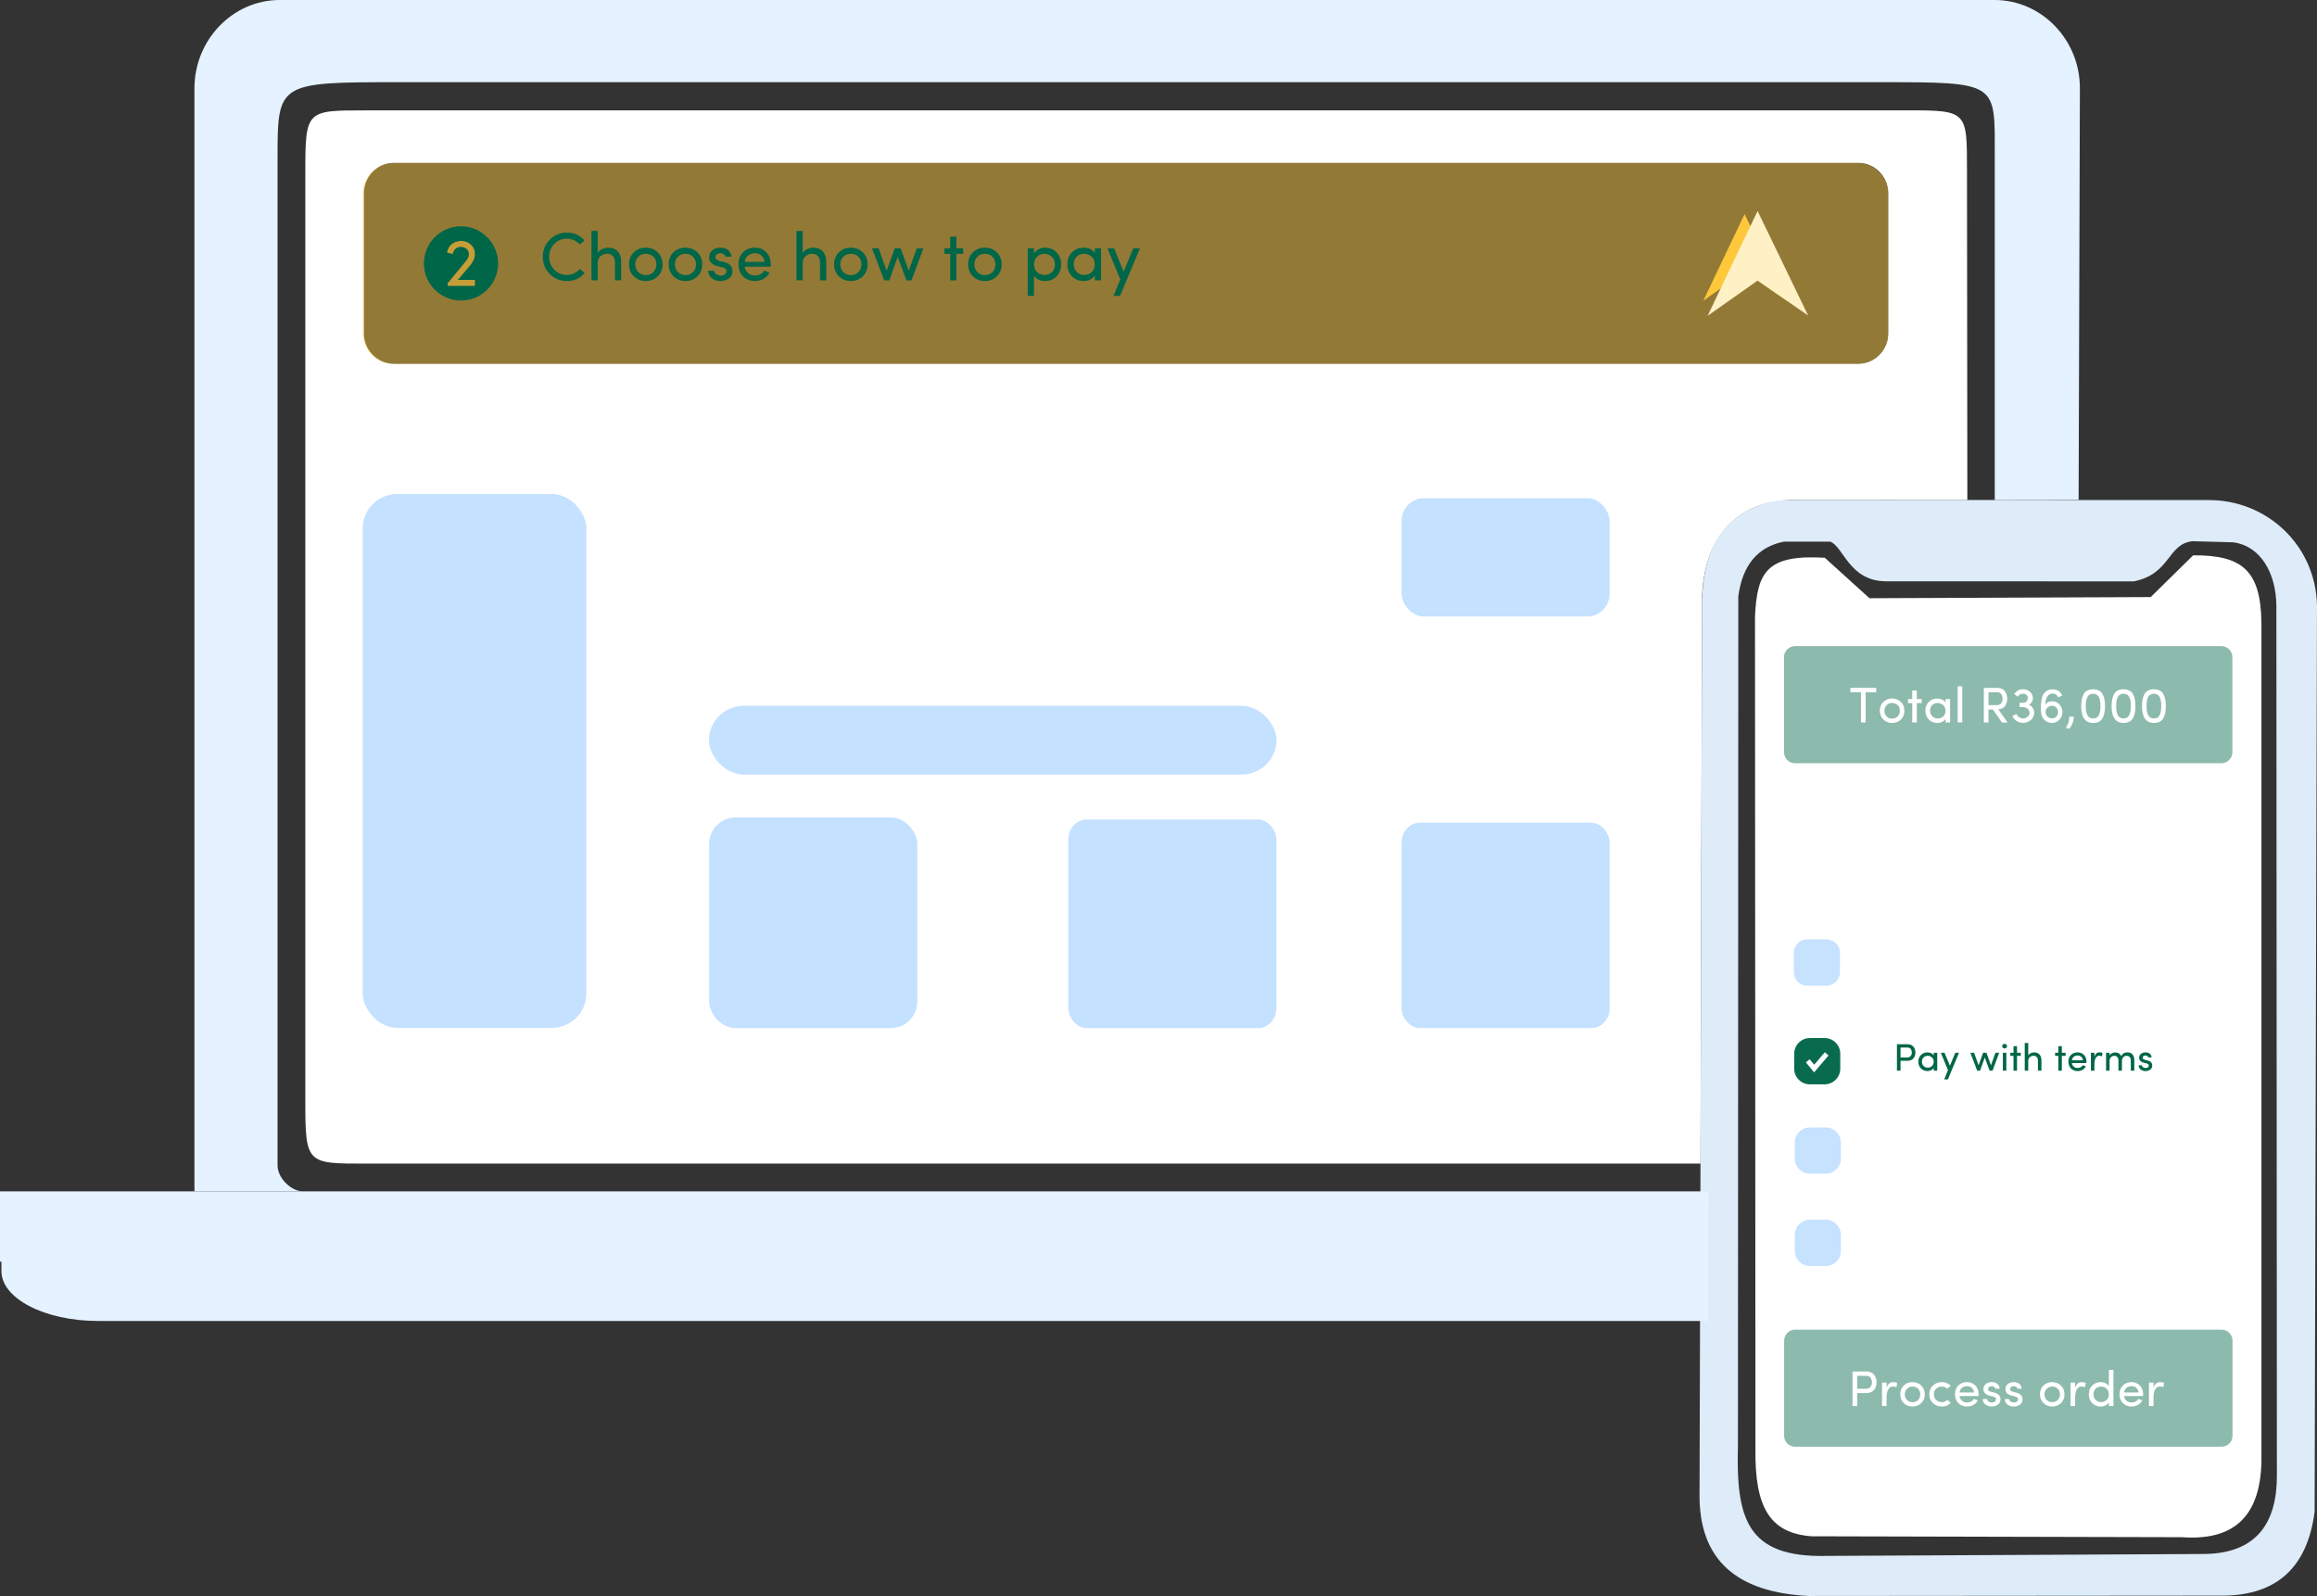 <?xml version="1.0" encoding="UTF-8"?>
<!DOCTYPE svg PUBLIC "-//W3C//DTD SVG 1.1//EN" "http://www.w3.org/Graphics/SVG/1.1/DTD/svg11.dtd">
<!-- Creator: CorelDRAW 2018 (64-Bit Evaluation Version) -->
<svg xmlns="http://www.w3.org/2000/svg" xml:space="preserve" width="200.342mm" height="137.993mm" version="1.1" style="shape-rendering:geometricPrecision; text-rendering:geometricPrecision; image-rendering:optimizeQuality; fill-rule:evenodd; clip-rule:evenodd"
viewBox="0 0 21752.82 14983.08"
 xmlns:xlink="http://www.w3.org/1999/xlink">
 <rect x="0" y="0" width="21752.82" height="14983.08" fill="#333333" stroke="none"/>
 <defs>
  <style type="text/css">
   <![CDATA[
    .str0 {stroke:white;stroke-width:45.96;stroke-miterlimit:22.926}
    .fil16 {fill:none}
    .fil3 {fill:#C4E1FF}
    .fil2 {fill:#E5F2FF}
    .fil15 {fill:#006648;fill-rule:nonzero}
    .fil4 {fill:#FFFFFF;fill-rule:nonzero}
    .fil12 {fill:white;fill-rule:nonzero}
    .fil0 {fill:#FFFFFF}
    .fil5 {fill:#FFC83A;fill-opacity:0.471}
    .fil8 {fill:#FFC83A;fill-rule:nonzero;fill-opacity:0.471}
    .fil11 {fill:#006648;fill-opacity:0.45}
    .fil14 {fill:#006648;fill-opacity:0.961}
    .fil13 {fill:#C4E1FF;fill-opacity:0.961}
    .fil1 {fill:#E5F2FF;fill-opacity:0.961}
    .fil7 {fill: #fef1c5;}
    .fil9 {fill:#006648}
    .fil6 {fill:#FFC83A}
    .fil10 {fill:#006648;fill-rule:nonzero}
   ]]>
  </style>
 </defs>
 <g id="Layer_x0020_1">
  <g id="_2467842822576">
   <path class="fil0" d="M17131.99 5236.27c-547.3,-32.53 -635.93,135.93 -655.44,551.68l4.19 7817.98c-6.31,540.63 132.05,787.5 526.99,816.81l3476.3 8.46c564.31,41.17 760.86,-276.76 747.19,-799.9l0 -7787.26c-7.2,-491.09 -183.42,-633.86 -641.13,-630.59l-398.48 391.85 -2640.37 10.76 -419.24 -379.79z"/>
   <path class="fil1" d="M20687.48 14588.97l-3534.75 17.95c-755.86,18.84 -855.03,-351.23 -836.34,-1040.48l3.51 -7969.23c39.06,-286.6 177.43,-462.24 428.18,-512.28l435.26 -0.2c126.79,50.13 178,373.56 528.78,372.63l2321.58 0.42c346.39,-69.56 313.07,-349.95 549.37,-376.96l385.43 10.65c261.9,37.42 399.41,296.2 402.88,593.55l4.93 8170.45c0.26,442.07 -191.79,730.98 -688.83,733.5zm-3966.52 -9895.69c-475.08,75.09 -751.98,381.48 -741.43,1023.16l-23.54 8287.69c-14.65,655.76 365.79,945.77 1023.62,978.95l3846.09 -3.24c514.69,10.89 832.14,-231.05 904.77,-786.77l22.35 -8508.33c-11.73,-568.03 -473.91,-993.22 -1018.71,-990l-4013.14 -1.47z"/>
   <path class="fil2" d="M16033.63 12401.2l-15115.99 0c-497.43,0 -904.32,-210.66 -904.32,-468.2l0 -88.24 -13.32 0 0 -660.06 16040.53 0 -2.38 419.31 -4.53 797.19z"/>
   <path class="fil2" d="M16040.53 11184.7l-13206.42 0c-113.27,-10.61 -228.31,-131.15 -228.31,-244.95l0 -9469.97c0,-689.55 10.92,-698.22 1116.31,-698.22l13908.19 0c1137.88,0 1097.13,-2.96 1097.14,693.03l0.11 3229.43 787.32 -1.61 11.94 -3863.23c1.4,-456.07 -360.34,-829.18 -800.8,-829.18l-16099.62 0c-440.46,0 -800.8,373.12 -800.8,829.18l0 10355.52 14214.94 0z"/>
   <path class="fil0" d="M3436.47 1036.28l14460.35 -0.51c580.04,-0.02 569.46,5.03 570.07,581.64l3.25 3076.5 -1584.63 -0.59c-418.72,-15.23 -873.15,194.04 -905.93,897.7l-14.83 5333.07 -12528.27 0c-554.03,0 -570.07,4.77 -570.07,-581.64l0 -8724.53c0,-586.4 9.53,-581.62 570.07,-581.64zm259.86 493.12l13751.55 0c153.77,0 279.54,128.45 279.54,285.21l0 1314.87c0,156.78 -125.87,285.2 -279.54,285.2l-13751.55 0c-153.64,0 -279.54,-128.33 -279.54,-285.2l0 -1314.87c0,-156.87 125.79,-285.21 279.54,-285.21z"/>
   <rect class="fil3" x="6657.57" y="7674.13" width="1954.41" height="1977.77" rx="248.14" ry="249.82"/>
   <rect class="fil3" x="10029.07" y="7694.06" width="1954.42" height="1957.62" rx="170.26" ry="187.24"/>
   <rect class="fil3" x="13157.92" y="7724.01" width="1954.41" height="1927.33" rx="170.75" ry="186.02"/>
   <rect class="fil3" x="13157.92" y="4677.56" width="1954.41" height="1109.98" rx="207.19" ry="217.16"/>
   <rect class="fil3" x="3405.69" y="4638.06" width="2098.88" height="5011.31" rx="323.24" ry="321.06"/>
   <rect class="fil3" x="6655.71" y="6626.05" width="5328.91" height="645.81" rx="329.21" ry="322.92"/>
   <polygon class="fil4" points="6688.16,5362.19 6688.16,5024.38 6733.75,5024.38 6733.75,5362.19 "/>
   <path id="1" class="fil4" d="M6861.63 5238.71l0 123.48 -44.61 0 0 -228.97 44.61 0 0 34.41c6.54,-12.75 16.34,-22.56 29.5,-29.26 13.07,-6.7 27.13,-10.04 42.08,-10.04 28.76,0 50.41,8.82 65.05,26.56 15.28,17.41 23.04,42.41 23.2,74.93l0 132.38 -44.61 0 0 -129.44c0,-19.28 -4.58,-34.16 -13.65,-44.54 -8.83,-10.87 -21.82,-16.27 -39.07,-16.27 -17.41,0 -32.19,5.65 -44.29,17 -12.17,11.27 -18.22,27.95 -18.22,49.76z"/>
   <path id="2" class="fil4" d="M7109.07 5145.06c15.28,-11.19 33.75,-16.74 55.48,-16.74 21.65,0 39.63,5.55 53.77,16.67 14.22,11.11 22.31,26.96 24.19,47.56l-42.57 0c-1.31,-7.44 -5.23,-13.4 -11.77,-17.89 -7.19,-4.42 -15.11,-6.62 -23.94,-6.62 -8.74,0 -16.18,1.88 -22.23,5.65 -6.54,2.93 -10.62,8.09 -12.42,15.28 -1.72,7.19 -1.47,12.91 0.74,17.16 3.67,7.36 12.66,13.07 26.96,17.17l33.76 8.25c39.63,9.73 59.4,32.03 59.4,66.93 0,20.67 -8.58,37.34 -25.82,50.17 -17.41,12.33 -37.75,18.47 -61.04,18.47 -23.38,0 -43.64,-6.71 -60.88,-20.18 -17.24,-13.41 -25.98,-31.22 -26.31,-53.53l42.16 0c1.88,11.85 7.93,20.6 18.22,26.15 9.97,6.3 20.76,9.08 32.37,8.43 11.6,-0.66 20.59,-3.77 26.96,-9.32 6.37,-5.65 9.97,-12.42 10.79,-20.43 0.65,-8 -1.8,-14.38 -7.44,-19.2 -5.56,-4.83 -13.25,-8.34 -22.96,-10.54l-31.38 -7.27c-22.15,-5.97 -38.49,-14.71 -48.95,-26.4 -10.05,-12.1 -14.22,-27.21 -12.42,-45.43 1.72,-18.23 10.22,-32.93 25.33,-44.3z"/>
   <polygon id="3" class="fil4" points="7370.07,5049.37 7370.07,5133.22 7418.12,5133.22 7418.12,5172.93 7370.07,5172.93 7370.07,5362.19 7325.45,5362.19 7325.45,5172.93 7284.26,5172.93 7284.26,5133.22 7325.45,5133.22 7325.45,5049.37 "/>
   <path id="4" class="fil4" d="M7627.79 5302.86c14.71,-13.72 22.06,-32.19 22.06,-55.48 0,-23.29 -7.68,-41.67 -22.95,-55.08 -15.36,-13.4 -33.43,-20.17 -54.18,-20.35 -20.84,0 -38.24,6.95 -52.3,20.85 -14.05,13.72 -21.08,31.7 -21.08,54.09 0,22.3 7.19,40.7 21.56,54.99 14.39,14.38 32.12,21.57 53.2,21.57 21.09,0 38.98,-6.87 53.68,-20.6zm67.18 59.33l-44.61 0 0 -35.14c-7.2,12.01 -18.07,21.65 -32.61,29.01 -14.55,7.35 -30.4,11.03 -47.72,11.03 -31.72,0 -59.25,-11.12 -82.54,-33.34 -22.46,-22.15 -33.75,-50.91 -33.75,-86.12 0,-35.31 11.12,-63.99 33.26,-85.97 22.23,-22.06 49.92,-33.17 83.11,-33.33 16.59,0 32.61,3.43 47.88,10.29 15.04,7.51 25.82,17.16 32.37,29.01l0 -34.41 44.61 0 0 228.97z"/>
   <path id="5" class="fil4" d="M7813.54 5238.71l0 123.48 -44.61 0 0 -228.97 44.61 0 0 34.41c6.54,-12.75 16.34,-22.56 29.5,-29.26 13.07,-6.7 27.13,-10.04 42.08,-10.04 28.76,0 50.41,8.82 65.05,26.56 15.28,17.41 23.04,42.41 23.2,74.93l0 132.38 -44.61 0 0 -129.44c0,-19.28 -4.58,-34.16 -13.65,-44.54 -8.83,-10.87 -21.82,-16.27 -39.07,-16.27 -17.41,0 -32.19,5.65 -44.29,17 -12.17,11.27 -18.22,27.95 -18.22,49.76z"/>
   <polygon id="6" class="fil4" points="8106.74,5049.37 8106.74,5133.22 8154.79,5133.22 8154.79,5172.93 8106.74,5172.93 8106.74,5362.19 8062.12,5362.19 8062.12,5172.93 8020.93,5172.93 8020.93,5133.22 8062.12,5133.22 8062.12,5049.37 "/>
   <path id="7" class="fil4" d="M8440.96 5128.32c35.3,0 64.22,12.33 86.86,36.93l-34 28.27c-14.3,-14.38 -32.28,-21.57 -53.85,-21.57 -21.49,0 -39.79,6.95 -54.83,20.92 -15.11,13.72 -22.71,31.95 -22.71,54.76 0,22.71 7.69,41.18 22.96,55.4 15.36,14.3 33.67,21.41 55.08,21.41 21.56,0 39.38,-7.51 53.36,-22.55l34.48 28.44c-22.8,24.52 -51.64,36.78 -86.37,36.78 -34.81,0 -64.22,-11.03 -88.25,-33.09 -23.94,-22.4 -35.87,-51.16 -35.87,-86.37 0,-35.22 11.77,-63.91 35.22,-85.97 23.53,-22.06 52.79,-33.17 87.93,-33.33z"/>
   <path id="8" class="fil4" d="M8628.5 5238.71l0 123.48 -44.61 0 0 -353.5 44.61 0 0 158.94c6.21,-12.75 16.83,-22.56 31.87,-29.26 14.95,-6.7 29.5,-10.04 43.56,-10.04 28.93,0 51.73,8.98 68.31,27.05 16.59,18.06 24.77,42.81 24.44,74.44l0 132.38 -44.63 0 0 -129.44c0,-19.04 -5.06,-33.67 -15.11,-44.05 -9.73,-11.19 -23.2,-16.75 -40.45,-16.75 -17.24,0 -32.86,5.48 -46.91,16.51 -14.06,11.03 -21.09,27.79 -21.09,50.25z"/>
   <path id="9" class="fil4" d="M9083.81 5247.05c0,10.13 -0.16,15.93 -0.49,17.57l-185.82 0c2.2,18.47 10.38,33.75 24.43,45.93 13.57,11.19 28.77,16.83 45.69,16.83 33.09,0 56.21,-11.85 69.46,-35.55 0.33,0 0.81,0.09 1.47,0.41 0.58,0.33 1.72,0.9 3.36,1.72 1.88,0.81 4.41,1.79 7.6,2.86 3.18,1.15 5.64,2.13 7.19,2.94l18.71 6.95c-9.39,19.28 -23.62,34.16 -42.65,44.61 -18.96,10.54 -39.88,15.78 -62.68,15.78 -32.77,0 -60.72,-11.03 -84,-33.18 -22.15,-22.15 -33.18,-51.15 -33.18,-86.86 0,-35.8 11.03,-64.47 33.02,-86.14 22.06,-21.56 49.92,-32.43 83.76,-32.6 33.82,0 61.12,10.94 81.88,32.77 21.49,21.73 32.27,50.41 32.27,85.96zm-66.84 -62.6c-12.75,-10.96 -28.6,-16.43 -47.39,-16.43 -18.87,0 -35.06,5.47 -48.62,16.43 -13.4,11.68 -21.25,26.88 -23.45,45.35l141.94 0c-2.2,-18.47 -9.73,-33.67 -22.48,-45.35z"/>
   <path id="10" class="fil4" d="M9248.48 5128.32c35.3,0 64.22,12.33 86.86,36.93l-34 28.27c-14.3,-14.38 -32.28,-21.57 -53.85,-21.57 -21.49,0 -39.79,6.95 -54.83,20.92 -15.11,13.72 -22.71,31.95 -22.71,54.76 0,22.71 7.69,41.18 22.96,55.4 15.36,14.3 33.67,21.41 55.08,21.41 21.56,0 39.38,-7.51 53.36,-22.55l34.48 28.44c-22.8,24.52 -51.64,36.78 -86.37,36.78 -34.81,0 -64.22,-11.03 -88.25,-33.09 -23.94,-22.4 -35.87,-51.16 -35.87,-86.37 0,-35.22 11.77,-63.91 35.22,-85.97 23.53,-22.06 52.79,-33.17 87.93,-33.33z"/>
   <polygon id="11" class="fil4" points="9436.02,5362.19 9391.4,5362.19 9391.4,5008.69 9436.02,5008.69 9436.02,5212.98 9515.04,5133.22 9575.83,5133.22 9477.69,5232.1 9599.28,5362.19 9540.37,5362.19 9436.02,5250.32 "/>
   <path id="12" class="fil4" d="M9795.97 5303.27c14.3,-14.06 21.49,-32.53 21.49,-55.41 0,-22.96 -7.19,-41.27 -21.49,-54.99 -14.3,-13.81 -32.12,-20.75 -53.44,-20.92 -21.25,0 -39.14,6.87 -53.61,20.68 -14.63,13.89 -21.99,32.19 -21.99,54.99 0,22.71 7.2,41.18 21.5,55.4 14.3,14.3 32.19,21.41 53.68,21.41 21.57,0 39.56,-7.03 53.85,-21.16zm-53.61 63.82c-33.34,0 -61.62,-11.03 -84.98,-33.09 -23.38,-22.06 -35.06,-50.84 -35.06,-86.37 0,-35.55 11.52,-64.4 34.48,-86.46 22.96,-22.06 51.31,-33.01 85.15,-32.84 34,0 62.43,11.03 85.4,33.09 23.13,22.23 34.72,50.99 34.72,86.21 0,35.21 -11.6,63.9 -34.81,86.12 -23.2,22.23 -51.56,33.34 -84.9,33.34z"/>
   <path id="13" class="fil4" d="M10078.14 5256.85l0 -123.64 44.61 0 0 228.97 -44.61 0 0 -34.16c-6.54,12.58 -16.34,22.31 -29.5,29.01 -13.07,6.7 -26.97,10.05 -41.67,10.05 -28.36,0 -50.17,-8.91 -65.46,-26.81 -15.28,-17.89 -22.88,-42.74 -22.71,-74.53l0 -132.54 44.61 0 0 129.36c0,19.03 4.42,34 13.16,44.86 8.83,10.69 22.06,16.02 39.79,16.02 17.73,0 32.44,-5.56 44.29,-16.75 11.85,-11.19 17.65,-27.79 17.49,-49.85z"/>
   <polygon id="14" class="fil4" points="10258.32,5049.37 10258.32,5133.22 10306.37,5133.22 10306.37,5172.93 10258.32,5172.93 10258.32,5362.19 10213.7,5362.19 10213.7,5172.93 10172.51,5172.93 10172.51,5133.22 10213.7,5133.22 10213.7,5049.37 "/>
   <path class="fil5" d="M3692.32 1530.43l13749.89 0c156.87,0 285.21,128.33 285.21,285.2l0 1314.87c0,156.87 -128.34,285.21 -285.21,285.21l-13749.89 0c-156.87,0 -285.21,-128.34 -285.21,-285.21l0 -1314.87c0,-156.87 128.34,-285.2 285.21,-285.2z"/>
   <polygon class="fil6" points="16379.49,2549.69 15991.15,2823.28 16378.97,2010 16771.1,2820.63 "/>
   <polygon class="fil7" points="16501.49,2634.11 16031.49,2965.22 16500.85,1980.94 16975.44,2962.02 "/>
   <path class="fil8" d="M4202.48 2684.55l0 -25.39 168.6 -205.5c20.26,-23.57 30.39,-45.86 30.39,-66.76 0,-21.01 -7.35,-37.54 -21.97,-49.7 -14.61,-12.26 -32.1,-18.45 -52.47,-18.66 -20.27,0 -37.33,6.08 -51.09,18.35 -13.87,12.16 -22.07,28.26 -24.85,48.2l-55.03 -13.54c5.55,-32.84 20.48,-59.4 44.58,-79.77 25.17,-20.15 55.14,-30.17 89.9,-30.17 34.77,0 64.83,11.41 90.33,34.33 25.48,22.82 38.18,52.57 38.18,89.26 0,36.69 -15.15,72.83 -45.65,108.35l-114.32 134.05 160.61 0 0 56.95 -257.22 0z"/>
   <path class="fil9" d="M4327.89 2124.74c192.38,0 348.33,155.96 348.33,348.34 0,192.39 -155.95,348.34 -348.33,348.34 -192.38,0 -348.34,-155.95 -348.34,-348.34 0,-192.38 155.96,-348.34 348.34,-348.34zm-125.41 559.81l0 -25.39 168.6 -205.5c20.26,-23.57 30.39,-45.86 30.39,-66.76 0,-21.01 -7.35,-37.54 -21.97,-49.7 -14.61,-12.26 -32.1,-18.45 -52.47,-18.66 -20.27,0 -37.33,6.08 -51.09,18.35 -13.87,12.16 -22.07,28.26 -24.85,48.2l-55.03 -13.54c5.55,-32.84 20.48,-59.4 44.58,-79.77 25.17,-20.15 55.14,-30.17 89.9,-30.17 34.77,0 64.83,11.41 90.33,34.33 25.48,22.82 38.18,52.57 38.18,89.26 0,36.69 -15.15,72.83 -45.65,108.35l-114.32 134.05 160.61 0 0 56.95 -257.22 0z"/>
   <path class="fil10" d="M5161.24 2572.61c-43.44,-44.52 -65.21,-98.24 -65.21,-161.21 0,-62.85 21.77,-116.58 65.21,-161.09 43.76,-44.52 98.35,-66.82 163.66,-66.82 65.43,0 119.59,24.89 162.81,74.65l-45.27 37.54c-33.56,-36.57 -73.78,-54.91 -120.65,-54.91 -46.98,0 -86.34,16.62 -118.19,49.87 -31.86,33.25 -47.73,73.46 -47.73,120.76 0,47.41 15.87,87.53 47.73,120.55 31.42,32.82 71.21,49.23 119.47,49.23 48.17,0 88.38,-18.98 120.66,-56.84l45.16 38.18c-43.12,50.63 -97.6,75.94 -163.35,75.94 -65.74,0 -120.55,-21.99 -164.31,-65.85zm450.04 -102.64l0 162.05 -58.57 0 0 -463.98 58.57 0 0 208.61c8.14,-16.73 22.08,-29.6 41.82,-38.39 19.63,-8.79 38.72,-13.19 57.17,-13.19 37.97,0 67.88,11.79 89.66,35.49 21.77,23.7 32.5,56.2 32.06,97.71l0 173.75 -58.56 0 0 -169.88c0,-24.99 -6.66,-44.19 -19.85,-57.82 -12.76,-14.69 -30.46,-21.99 -53.08,-21.99 -22.63,0 -43.12,7.19 -61.56,21.67 -18.45,14.47 -27.67,36.46 -27.67,65.96zm522.41 84.72c18.77,-18.45 28.21,-42.68 28.21,-72.71 0,-30.14 -9.44,-54.16 -28.21,-72.18 -18.76,-18.12 -42.15,-27.24 -70.14,-27.46 -27.88,0 -51.37,9.01 -70.36,27.13 -19.2,18.24 -28.85,42.26 -28.85,72.18 0,29.82 9.45,54.06 28.21,72.71 18.77,18.77 42.26,28.1 70.47,28.1 28.32,0 51.91,-9.22 70.67,-27.77zm-70.35 83.77c-43.77,0 -80.87,-14.48 -111.54,-43.44 -30.67,-28.96 -46.02,-66.71 -46.02,-113.37 0,-46.66 15.12,-84.51 45.26,-113.46 30.14,-28.96 67.36,-43.33 111.76,-43.12 44.61,0 81.94,14.47 112.07,43.43 30.36,29.18 45.59,66.93 45.59,113.15 0,46.23 -15.23,83.88 -45.69,113.05 -30.47,29.16 -67.68,43.76 -111.43,43.76zm442.73 -83.77c18.77,-18.45 28.21,-42.68 28.21,-72.71 0,-30.14 -9.44,-54.16 -28.21,-72.18 -18.76,-18.12 -42.15,-27.24 -70.14,-27.46 -27.88,0 -51.37,9.01 -70.36,27.13 -19.2,18.24 -28.85,42.26 -28.85,72.18 0,29.82 9.45,54.06 28.21,72.71 18.77,18.77 42.26,28.1 70.47,28.1 28.32,0 51.91,-9.22 70.67,-27.77zm-70.35 83.77c-43.77,0 -80.87,-14.48 -111.54,-43.44 -30.67,-28.96 -46.02,-66.71 -46.02,-113.37 0,-46.66 15.12,-84.51 45.26,-113.46 30.14,-28.96 67.36,-43.33 111.76,-43.12 44.61,0 81.94,14.47 112.07,43.43 30.36,29.18 45.59,66.93 45.59,113.15 0,46.23 -15.23,83.88 -45.69,113.05 -30.47,29.16 -67.68,43.76 -111.43,43.76zm255.79 -291.4c20.07,-14.7 44.3,-21.99 72.82,-21.99 28.43,0 52.02,7.29 70.58,21.88 18.66,14.58 29.28,35.39 31.75,62.42l-55.89 0c-1.72,-9.76 -6.86,-17.59 -15.44,-23.5 -9.44,-5.79 -19.84,-8.69 -31.42,-8.69 -11.48,0 -21.24,2.46 -29.18,7.41 -8.58,3.85 -13.94,10.62 -16.3,20.05 -2.26,9.44 -1.93,16.95 0.97,22.52 4.82,9.65 16.62,17.17 35.39,22.53l44.3 10.83c52.02,12.77 77.97,42.04 77.97,87.84 0,27.13 -11.26,49.01 -33.89,65.85 -22.84,16.2 -49.56,24.25 -80.12,24.25 -30.67,0 -57.28,-8.79 -79.9,-26.49 -22.63,-17.59 -34.1,-40.97 -34.54,-70.25l55.34 0c2.46,15.55 10.4,27.03 23.92,34.32 13.08,8.25 27.24,11.9 42.48,11.04 15.22,-0.86 27.03,-4.93 35.39,-12.23 8.37,-7.39 13.08,-16.3 14.16,-26.81 0.86,-10.51 -2.36,-18.88 -9.76,-25.21 -7.29,-6.32 -17.37,-10.93 -30.13,-13.83l-41.19 -9.54c-29.06,-7.83 -50.51,-19.31 -64.23,-34.65 -13.19,-15.86 -18.66,-35.71 -16.31,-59.63 2.26,-23.91 13.41,-43.21 33.25,-58.12zm544.63 133.84c0,13.3 -0.22,20.91 -0.64,23.06l-243.9 0c2.9,24.23 13.63,44.29 32.07,60.27 17.81,14.69 37.75,22.1 59.95,22.1 43.44,0 73.79,-15.55 91.17,-46.66 0.42,0 1.06,0.11 1.92,0.54 0.76,0.42 2.26,1.17 4.4,2.25 2.48,1.07 5.8,2.36 9.98,3.76 4.18,1.5 7.41,2.79 9.44,3.85l24.56 9.12c-12.33,25.31 -30.99,44.83 -55.98,58.56 -24.89,13.83 -52.33,20.71 -82.26,20.71 -43.01,0 -79.69,-14.48 -110.26,-43.55 -29.06,-29.07 -43.54,-67.13 -43.54,-114.01 0,-46.97 14.48,-84.62 43.33,-113.04 28.96,-28.32 65.53,-42.58 109.92,-42.79 44.41,0 80.23,14.36 107.47,43.01 28.21,28.52 42.37,66.17 42.37,112.82zm-87.73 -82.15c-16.73,-14.38 -37.55,-21.56 -62.2,-21.56 -24.78,0 -46.02,7.19 -63.82,21.56 -17.59,15.33 -27.88,35.29 -30.78,59.52l186.3 0c-2.9,-24.23 -12.76,-44.19 -29.49,-59.52zm387.94 71.22l0 162.05 -58.57 0 0 -463.98 58.57 0 0 208.61c8.14,-16.73 22.08,-29.6 41.82,-38.39 19.63,-8.79 38.72,-13.19 57.17,-13.19 37.97,0 67.88,11.79 89.66,35.49 21.77,23.7 32.5,56.2 32.06,97.71l0 173.75 -58.56 0 0 -169.88c0,-24.99 -6.66,-44.19 -19.85,-57.82 -12.76,-14.69 -30.46,-21.99 -53.08,-21.99 -22.63,0 -43.12,7.19 -61.56,21.67 -18.45,14.47 -27.67,36.46 -27.67,65.96zm522.41 84.72c18.77,-18.45 28.21,-42.68 28.21,-72.71 0,-30.14 -9.44,-54.16 -28.21,-72.18 -18.76,-18.12 -42.15,-27.24 -70.14,-27.46 -27.88,0 -51.37,9.01 -70.36,27.13 -19.2,18.24 -28.85,42.26 -28.85,72.18 0,29.82 9.45,54.06 28.21,72.71 18.77,18.77 42.26,28.1 70.47,28.1 28.32,0 51.91,-9.22 70.67,-27.77zm-70.35 83.77c-43.77,0 -80.87,-14.48 -111.54,-43.44 -30.67,-28.96 -46.02,-66.71 -46.02,-113.37 0,-46.66 15.12,-84.51 45.26,-113.46 30.14,-28.96 67.36,-43.33 111.76,-43.12 44.61,0 81.94,14.47 112.07,43.43 30.36,29.18 45.59,66.93 45.59,113.15 0,46.23 -15.23,83.88 -45.69,113.05 -30.47,29.16 -67.68,43.76 -111.43,43.76zm680.72 -306.96l-111.22 300.52 -48.37 0 -81.73 -220.73 -79.15 220.73 -47.72 0 -114.44 -300.52 62.53 0 75.07 210.33 75.51 -210.33 56.53 0 75.4 210.33 75.08 -210.33 62.52 0zm310.39 -110.03l0 110.03 63.06 0 0 52.13 -63.06 0 0 248.39 -58.56 0 0 -248.39 -54.06 0 0 -52.13 54.06 0 0 -110.03 58.56 0zm337.73 333.23c18.77,-18.45 28.21,-42.68 28.21,-72.71 0,-30.14 -9.44,-54.16 -28.21,-72.18 -18.76,-18.12 -42.15,-27.24 -70.14,-27.46 -27.88,0 -51.37,9.01 -70.36,27.13 -19.2,18.24 -28.85,42.26 -28.85,72.18 0,29.82 9.45,54.06 28.21,72.71 18.77,18.77 42.26,28.1 70.47,28.1 28.32,0 51.91,-9.22 70.67,-27.77zm-70.35 83.77c-43.77,0 -80.87,-14.48 -111.54,-43.44 -30.67,-28.96 -46.02,-66.71 -46.02,-113.37 0,-46.66 15.12,-84.51 45.26,-113.46 30.14,-28.96 67.36,-43.33 111.76,-43.12 44.61,0 81.94,14.47 112.07,43.43 30.36,29.18 45.59,66.93 45.59,113.15 0,46.23 -15.23,83.88 -45.69,113.05 -30.47,29.16 -67.68,43.76 -111.43,43.76zm489.07 -228.56c-18.56,18.45 -27.88,43.01 -27.88,73.79 0,30.67 9.87,54.59 29.49,71.75 19.74,17.17 43.01,25.74 70.03,25.74 27.04,0 50.09,-9.01 69.08,-27.03 18.01,-17.92 27.03,-41.51 27.03,-70.79 0,-29.27 -9.44,-53.41 -28.32,-72.17 -18.98,-18.77 -42.36,-28.32 -69.92,-28.53 -27.68,-0.22 -50.84,8.9 -69.5,27.24zm-87.09 -78.4l58.57 0 0 47.3c9.86,-16.83 24.13,-29.82 43.01,-38.82 18.45,-9.98 39.03,-14.91 61.88,-14.91 41.93,0 77.44,14.58 106.4,43.87 29.07,28.96 43.54,66.71 43.54,113.15 0,46.44 -14.36,84.08 -43.21,113.04 -28.75,28.85 -64.35,43.33 -106.72,43.33 -22.84,0 -43.76,-4.51 -62.85,-13.52 -18.99,-9.01 -33.04,-21.66 -42.04,-37.75l0 190.91 -58.57 0 0 -446.6zm600.3 222.66c19.31,-18.02 28.96,-42.26 28.96,-72.82 0,-30.58 -10.09,-54.7 -30.14,-72.29 -20.16,-17.59 -43.87,-26.49 -71.11,-26.71 -27.35,0 -50.2,9.12 -68.64,27.35 -18.45,18.02 -27.67,41.62 -27.67,71 0,29.28 9.44,53.42 28.32,72.18 18.87,18.88 42.15,28.32 69.82,28.32 27.68,0 51.16,-9.01 70.47,-27.03zm88.15 77.86l-58.56 0 0 -46.11c-9.44,15.77 -23.7,28.41 -42.79,38.07 -19.09,9.65 -39.9,14.48 -62.64,14.48 -41.61,0 -77.75,-14.59 -108.32,-43.76 -29.5,-29.07 -44.3,-66.82 -44.3,-113.05 0,-46.33 14.58,-83.97 43.65,-112.82 29.18,-28.96 65.54,-43.55 109.08,-43.76 21.77,0 42.79,4.51 62.85,13.51 19.74,9.87 33.9,22.53 42.48,38.08l0 -45.16 58.56 0 0 300.52zm364.88 -300.52l-186.61 446.6 -61.24 0 63.06 -155.3 -120.34 -291.3 62.53 0 89.87 217.52 90.2 -217.52 62.53 0z"/>
   <path class="fil11" d="M16851.9 6066.05l4003.6 0c56.59,0 102.89,46.28 102.89,102.87l0 893.34c0,56.59 -46.3,102.88 -102.89,102.88l-4003.6 0c-56.57,0 -102.87,-46.29 -102.87,-102.88l0 -893.34c0,-56.59 46.3,-102.87 102.87,-102.87z"/>
   <path class="fil11" d="M16852.89 12483.03l4003.6 0c56.59,0 102.89,46.28 102.89,102.87l0 893.34c0,56.59 -46.3,102.88 -102.89,102.88l-4003.6 0c-56.57,0 -102.87,-46.29 -102.87,-102.88l0 -893.34c0,-56.59 46.3,-102.87 102.87,-102.87z"/>
   <polygon class="fil12" points="17372.4,6498.74 17372.4,6457.71 17614.36,6457.71 17614.36,6498.74 17515.31,6498.74 17515.31,6782.67 17471.45,6782.67 17471.45,6498.74 "/>
   <path id="1" class="fil12" d="M17815.75 6726c13.76,-13.52 20.67,-31.28 20.67,-53.3 0,-22.08 -6.92,-39.7 -20.67,-52.9 -13.76,-13.28 -30.89,-19.97 -51.4,-20.12 -20.45,0 -37.65,6.6 -51.57,19.88 -14.07,13.37 -21.14,30.98 -21.14,52.91 0,21.85 6.92,39.62 20.67,53.29 13.76,13.76 30.97,20.6 51.64,20.6 20.76,0 38.05,-6.75 51.8,-20.36zm-51.56 61.39c-32.07,0 -59.27,-10.61 -81.75,-31.84 -22.49,-21.22 -33.72,-48.89 -33.72,-83.08 0,-34.2 11.09,-61.94 33.17,-83.17 22.08,-21.23 49.37,-31.76 81.91,-31.6 32.7,0 60.05,10.61 82.14,31.84 22.25,21.38 33.41,49.04 33.41,82.93 0,33.88 -11.16,61.47 -33.49,82.86 -22.32,21.38 -49.6,32.06 -81.67,32.06z"/>
   <polygon id="2" class="fil12" points="17995.69,6481.76 17995.69,6562.41 18041.92,6562.41 18041.92,6600.62 17995.69,6600.62 17995.69,6782.67 17952.77,6782.67 17952.77,6600.62 17913.15,6600.62 17913.15,6562.41 17952.77,6562.41 17952.77,6481.76 "/>
   <path id="3" class="fil12" d="M18243.63 6725.61c14.15,-13.2 21.22,-30.98 21.22,-53.38 0,-22.4 -7.38,-40.09 -22.08,-52.99 -14.78,-12.89 -32.15,-19.41 -52.12,-19.57 -20.04,0 -36.79,6.68 -50.32,20.04 -13.52,13.2 -20.27,30.5 -20.27,52.04 0,21.46 6.92,39.14 20.75,52.9 13.83,13.83 30.89,20.75 51.17,20.75 20.28,0 37.49,-6.6 51.65,-19.8zm64.61 57.07l-42.92 0 0 -33.8c-6.92,11.55 -17.37,20.83 -31.37,27.9 -14,7.08 -29.24,10.61 -45.91,10.61 -30.5,0 -56.99,-10.68 -79.39,-32.06 -21.62,-21.3 -32.46,-48.98 -32.46,-82.86 0,-33.96 10.68,-61.55 31.99,-82.7 21.39,-21.22 48.04,-31.91 79.95,-32.06 15.96,0 31.37,3.3 46.07,9.9 14.46,7.23 24.84,16.5 31.13,27.9l0 -33.09 42.92 0 0 220.26z"/>
   <polygon id="4" class="fil12" points="18379.38,6782.67 18379.38,6442.61 18422.3,6442.61 18422.3,6782.67 "/>
   <path id="5" class="fil12" d="M18748.29 6498.74l-79.56 0 0 121.22 77.74 0c18,0 31.61,-5.43 40.64,-16.35 9.12,-11.72 13.68,-26.42 13.68,-44.26 0,-17.85 -4.56,-32.31 -13.68,-43.55 -8.4,-11.4 -21.38,-17.06 -38.83,-17.06zm-79.56 162.25l0 121.68 -43.87 0 0 -324.96 124.13 0c31.84,0 55.73,9.9 71.61,29.71 15.89,19.82 23.9,43.31 24.06,70.67 -0.16,27.35 -7,50.39 -20.6,69.33 -13.59,18.87 -34.67,29.48 -63.04,32l86.94 123.26 -53.14 0 -84.43 -121.68 -41.66 0z"/>
   <path id="6" class="fil12" d="M18994.5 6638.82l-34.75 0 0 -41.03 34.75 0c10.46,0.31 19.73,-2.83 27.9,-9.44 7.86,-7.07 12.81,-16.5 14.93,-28.14 2.2,-11.7 0.31,-21.53 -5.49,-29.56 -7.23,-11.09 -19.11,-16.98 -35.69,-17.76 -22.1,-1.97 -40.1,7.23 -53.93,27.67l-31.52 -24.92c8.41,-14.54 20.75,-26.02 36.87,-34.51 16.74,-8.01 34.12,-11.48 52.27,-10.22 24.84,1.17 45.35,10.29 61.39,27.27 16.67,16.28 24.77,35.53 24.29,57.86 0,5.97 -1.02,12.26 -2.99,18.86 -5.66,18.47 -16.82,32.46 -33.41,41.74 15.65,5.74 28.14,16.67 37.34,33.02 9.28,16.28 13.05,33.02 11.32,50.15 -2.67,26.1 -15.17,47.64 -37.5,64.54 -22.32,16.82 -47.71,24.21 -76.09,22.1 -20.12,-1.57 -38.28,-8.1 -54.4,-19.58 -16.11,-11.55 -28.46,-26.34 -37.03,-44.5l37.26 -20.21c5.66,11.95 13.52,21.54 23.51,28.77 10.29,8.1 21.46,12.66 33.64,13.6 17.93,0.86 33.18,-3.46 45.6,-13.13 13.83,-10.14 20.9,-22.64 21.38,-37.58 0.47,-14.85 -5.27,-27.75 -17.3,-38.68 -11.94,-10.92 -26.1,-16.35 -42.37,-16.35z"/>
   <path id="7" class="fil12" d="M19306.72 6644.95c-10.61,-12.27 -24.05,-18.56 -40.33,-18.87 -16.28,-0.31 -30.58,4.88 -42.85,15.65 -12.26,10.77 -18.55,24.45 -18.86,41.03 -0.31,16.74 5.03,30.98 16.11,42.85 11.4,11.63 25.16,17.76 41.42,18.39 16.28,0.63 29.79,-4.32 40.56,-14.94 11.94,-11.07 18.15,-25.07 18.63,-41.98 0.47,-16.82 -4.41,-30.89 -14.7,-42.13zm16.35 -98.58c-11.72,-23.58 -28.7,-35.37 -50.94,-35.37 -22.24,0 -39.7,10.14 -52.51,30.35 -12.74,20.28 -17.69,45.98 -14.93,77.11 9.03,-23.34 30.18,-34.98 63.36,-34.82 27.27,0 50.23,10.68 68.86,32.07 18.39,21.3 26.96,45.98 25.79,73.96 -1.26,27.9 -11.79,51.41 -31.61,70.51 -19.8,19.02 -43.55,27.99 -71.37,26.73 -27.75,-1.57 -50.47,-11.64 -68.15,-30.42 -17.69,-18.71 -27.75,-45.13 -30.2,-79.24 -2.43,-34.03 -0.62,-71.53 5.59,-112.41 4.71,-28.22 16.58,-51.17 35.45,-68.86 19.49,-17.6 42.92,-26.02 70.2,-25.07 20.43,0.94 38.05,5.82 52.75,14.7 14.7,8.96 26.57,23.81 35.45,44.72l-37.73 16.04z"/>
   <path id="8" class="fil12" d="M19424.88 6842.1l-30.18 -9.9c22.25,-30.81 32.86,-65.4 31.99,-103.76l43.87 0c-1.97,26.09 -7.23,48.97 -15.8,68.77 -8.64,19.82 -18.56,34.75 -29.87,44.89z"/>
   <path id="9" class="fil12" d="M19703.95 6715.62c10.68,-19.57 16.04,-48.5 16.04,-86.78 0,-38.36 -5.35,-67.21 -16.04,-86.63 -10.69,-19.41 -28.31,-29.16 -52.75,-29.32 -24.45,0.15 -42.14,9.9 -53.14,29.32 -10.86,19.42 -16.28,48.27 -16.28,86.63 0,38.27 5.42,67.21 16.28,86.78 10.85,19.58 28.45,29.33 52.9,29.33 24.45,0 42.14,-9.75 52.99,-29.33zm-165.08 -86.62c0,-45.43 7.47,-82.62 22.32,-111.39 17.22,-31.13 47.32,-46.69 90.24,-46.69 42.92,0 72.56,15.48 88.91,46.46 15.01,26.88 22.56,63.91 22.56,111.23 0,47.24 -7.39,84.51 -22.17,111.71 -16.04,31.21 -45.91,46.76 -89.53,46.61 -74.92,0 -112.34,-52.67 -112.34,-157.93z"/>
   <path id="10" class="fil12" d="M19989.3 6715.62c10.68,-19.57 16.04,-48.5 16.04,-86.78 0,-38.36 -5.35,-67.21 -16.04,-86.63 -10.69,-19.41 -28.31,-29.16 -52.75,-29.32 -24.45,0.15 -42.14,9.9 -53.14,29.32 -10.86,19.42 -16.28,48.27 -16.28,86.63 0,38.27 5.42,67.21 16.28,86.78 10.85,19.58 28.45,29.33 52.9,29.33 24.45,0 42.14,-9.75 52.99,-29.33zm-165.08 -86.62c0,-45.43 7.47,-82.62 22.32,-111.39 17.22,-31.13 47.32,-46.69 90.24,-46.69 42.92,0 72.56,15.48 88.91,46.46 15.01,26.88 22.56,63.91 22.56,111.23 0,47.24 -7.39,84.51 -22.17,111.71 -16.04,31.21 -45.91,46.76 -89.53,46.61 -74.92,0 -112.34,-52.67 -112.34,-157.93z"/>
   <path id="11" class="fil12" d="M20274.66 6715.62c10.68,-19.57 16.04,-48.5 16.04,-86.78 0,-38.36 -5.35,-67.21 -16.04,-86.63 -10.69,-19.41 -28.31,-29.16 -52.75,-29.32 -24.45,0.15 -42.14,9.9 -53.14,29.32 -10.86,19.42 -16.28,48.27 -16.28,86.63 0,38.27 5.42,67.21 16.28,86.78 10.85,19.58 28.45,29.33 52.9,29.33 24.45,0 42.14,-9.75 52.99,-29.33zm-165.08 -86.62c0,-45.43 7.47,-82.62 22.32,-111.39 17.22,-31.13 47.32,-46.69 90.24,-46.69 42.92,0 72.56,15.48 88.91,46.46 15.01,26.88 22.56,63.91 22.56,111.23 0,47.24 -7.39,84.51 -22.17,111.71 -16.04,31.21 -45.91,46.76 -89.53,46.61 -74.92,0 -112.34,-52.67 -112.34,-157.93z"/>
   <path class="fil12" d="M17521.04 12916.43l-85.2 0 0 121.09 82.69 0c17.98,-0.16 31.72,-5.73 41.3,-16.81 9.5,-11.07 14.36,-25.36 14.53,-43.03 0,-17.67 -4.56,-32.43 -13.59,-44.21 -9.41,-11.38 -22.69,-17.04 -39.73,-17.04zm-129.01 283.63l0 -324.62 129.48 0c32.12,0 56.07,9.89 72.09,29.69 16.42,19.23 24.58,43.18 24.58,72.09 0,28.97 -8.17,53.07 -24.42,72.31 -16.33,19.32 -40.45,28.98 -72.4,28.98l-85.52 0 0 121.55 -43.81 0z"/>
   <path id="1" class="fil12" d="M17711.94 13120.05l0 80.01 -42.87 0 0 -220.02 42.87 0 0 49.63c10.76,-36.2 31.1,-54.34 61.17,-54.34 17.35,0 30.08,2.82 38.24,8.4l-6.68 40.21c-9.65,-5.1 -20.49,-7.62 -32.42,-7.62 -19.4,0 -34.25,9.26 -44.68,27.8 -10.45,18.61 -15.64,43.9 -15.64,75.94z"/>
   <path id="2" class="fil12" d="M18007.19 13143.45c13.74,-13.51 20.65,-31.26 20.65,-53.25 0,-22.06 -6.92,-39.65 -20.65,-52.85 -13.75,-13.27 -30.87,-19.95 -51.36,-20.1 -20.41,0 -37.61,6.59 -51.51,19.87 -14.06,13.34 -21.13,30.93 -21.13,52.85 0,21.82 6.92,39.58 20.65,53.24 13.75,13.75 30.94,20.58 51.6,20.58 20.73,0 38,-6.75 51.75,-20.34zm-51.52 61.33c-32.03,0 -59.2,-10.6 -81.66,-31.8 -22.45,-21.21 -33.68,-48.84 -33.68,-83 0,-34.16 11.06,-61.88 33.14,-83.08 22.06,-21.19 49.31,-31.72 81.81,-31.56 32.67,0 60,10.6 82.06,31.8 22.22,21.36 33.37,49 33.37,82.85 0,33.84 -11.15,61.4 -33.45,82.76 -22.29,21.36 -49.54,32.04 -81.59,32.04z"/>
   <path id="3" class="fil12" d="M18231.3 12975.32c33.92,0 61.73,11.86 83.48,35.49l-32.67 27.17c-13.74,-13.82 -31.01,-20.73 -51.75,-20.73 -20.65,0 -38.24,6.68 -52.68,20.1 -14.53,13.19 -21.84,30.71 -21.84,52.62 0,21.82 7.38,39.58 22.07,53.24 14.76,13.75 32.35,20.58 52.92,20.58 20.73,0 37.85,-7.23 51.27,-21.67l33.14 27.33c-21.9,23.55 -49.62,35.33 -83,35.33 -33.45,0 -61.72,-10.6 -84.81,-31.8 -23,-21.52 -34.46,-49.15 -34.46,-83 0,-33.84 11.3,-61.41 33.84,-82.61 22.61,-21.21 50.73,-31.89 84.48,-32.04z"/>
   <path id="4" class="fil12" d="M18575.94 13089.42c0,9.74 -0.15,15.31 -0.47,16.88l-178.57 0c2.13,17.74 9.98,32.43 23.49,44.13 13.03,10.76 27.63,16.18 43.89,16.18 31.8,0 54.03,-11.38 66.75,-34.16 0.3,0 0.78,0.08 1.41,0.39 0.54,0.31 1.65,0.87 3.21,1.65 1.81,0.79 4.25,1.73 7.31,2.75 3.06,1.11 5.42,2.04 6.91,2.83l17.98 6.67c-9.02,18.53 -22.69,32.82 -40.99,42.88 -18.22,10.13 -38.32,15.16 -60.23,15.16 -31.49,0 -58.34,-10.6 -80.72,-31.88 -21.28,-21.28 -31.88,-49.16 -31.88,-83.48 0,-34.4 10.6,-61.95 31.72,-82.76 21.21,-20.74 47.98,-31.18 80.49,-31.34 32.51,0 58.74,10.52 78.69,31.49 20.65,20.89 31.01,48.45 31.01,82.61zm-64.23 -60.15c-12.25,-10.52 -27.48,-15.78 -45.54,-15.78 -18.14,0 -33.69,5.26 -46.72,15.78 -12.88,11.24 -20.41,25.84 -22.54,43.58l136.4 0c-2.12,-17.74 -9.34,-32.35 -21.6,-43.58z"/>
   <path id="5" class="fil12" d="M18645.82 12991.43c14.69,-10.76 32.43,-16.1 53.32,-16.1 20.8,0 38.08,5.34 51.66,16.02 13.67,10.68 21.44,25.92 23.25,45.7l-40.91 0c-1.25,-7.14 -5.03,-12.88 -11.3,-17.19 -6.92,-4.25 -14.53,-6.36 -23.01,-6.36 -8.4,0 -15.55,1.8 -21.36,5.42 -6.29,2.82 -10.21,7.77 -11.94,14.68 -1.64,6.92 -1.41,12.41 0.72,16.49 3.53,7.07 12.17,12.56 25.91,16.49l32.43 7.93c38.08,9.35 57.09,30.78 57.09,64.31 0,19.87 -8.25,35.89 -24.82,48.21 -16.72,11.87 -36.28,17.75 -58.65,17.75 -22.45,0 -41.93,-6.44 -58.5,-19.39 -16.57,-12.88 -24.97,-30 -25.29,-51.43l40.52 0c1.81,11.38 7.62,19.78 17.51,25.13 9.58,6.05 19.95,8.72 31.1,8.09 11.15,-0.63 19.78,-3.62 25.91,-8.96 6.12,-5.42 9.59,-11.93 10.37,-19.63 0.63,-7.69 -1.73,-13.81 -7.14,-18.45 -5.34,-4.64 -12.73,-8.01 -22.06,-10.13l-30.15 -6.99c-21.28,-5.73 -36.99,-14.14 -47.04,-25.36 -9.66,-11.62 -13.67,-26.15 -11.94,-43.66 1.65,-17.5 9.82,-31.64 24.34,-42.55z"/>
   <path id="6" class="fil12" d="M18852.65 12991.43c14.69,-10.76 32.43,-16.1 53.32,-16.1 20.8,0 38.08,5.34 51.66,16.02 13.67,10.68 21.44,25.92 23.25,45.7l-40.91 0c-1.25,-7.14 -5.03,-12.88 -11.3,-17.19 -6.92,-4.25 -14.53,-6.36 -23.01,-6.36 -8.4,0 -15.55,1.8 -21.36,5.42 -6.29,2.82 -10.21,7.77 -11.94,14.68 -1.64,6.92 -1.41,12.41 0.72,16.49 3.53,7.07 12.17,12.56 25.91,16.49l32.43 7.93c38.08,9.35 57.09,30.78 57.09,64.31 0,19.87 -8.25,35.89 -24.82,48.21 -16.72,11.87 -36.28,17.75 -58.65,17.75 -22.45,0 -41.93,-6.44 -58.5,-19.39 -16.57,-12.88 -24.97,-30 -25.29,-51.43l40.52 0c1.81,11.38 7.62,19.78 17.51,25.13 9.58,6.05 19.95,8.72 31.1,8.09 11.15,-0.63 19.78,-3.62 25.91,-8.96 6.12,-5.42 9.59,-11.93 10.37,-19.63 0.63,-7.69 -1.73,-13.81 -7.14,-18.45 -5.34,-4.64 -12.73,-8.01 -22.06,-10.13l-30.15 -6.99c-21.28,-5.73 -36.99,-14.14 -47.04,-25.36 -9.66,-11.62 -13.67,-26.15 -11.94,-43.66 1.65,-17.5 9.82,-31.64 24.34,-42.55z"/>
   <path id="7" class="fil12" d="M19318.78 13143.45c13.74,-13.51 20.65,-31.26 20.65,-53.25 0,-22.06 -6.92,-39.65 -20.65,-52.85 -13.75,-13.27 -30.87,-19.95 -51.36,-20.1 -20.41,0 -37.61,6.59 -51.51,19.87 -14.06,13.34 -21.13,30.93 -21.13,52.85 0,21.82 6.92,39.58 20.65,53.24 13.75,13.75 30.94,20.58 51.6,20.58 20.73,0 38,-6.75 51.75,-20.34zm-51.52 61.33c-32.03,0 -59.2,-10.6 -81.66,-31.8 -22.45,-21.21 -33.68,-48.84 -33.68,-83 0,-34.16 11.06,-61.88 33.14,-83.08 22.06,-21.19 49.31,-31.72 81.81,-31.56 32.67,0 60,10.6 82.06,31.8 22.22,21.36 33.37,49 33.37,82.85 0,33.84 -11.15,61.4 -33.45,82.76 -22.29,21.36 -49.54,32.04 -81.59,32.04z"/>
   <path id="8" class="fil12" d="M19482.02 13120.05l0 80.01 -42.87 0 0 -220.02 42.87 0 0 49.63c10.76,-36.2 31.1,-54.34 61.17,-54.34 17.35,0 30.08,2.82 38.24,8.4l-6.68 40.21c-9.65,-5.1 -20.49,-7.62 -32.42,-7.62 -19.4,0 -34.25,9.26 -44.68,27.8 -10.45,18.61 -15.64,43.9 -15.64,75.94z"/>
   <path id="9" class="fil12" d="M19776.97 13142.82c14.29,-13.36 21.43,-31.1 21.43,-53.32 0,-22.22 -7.38,-39.8 -22.06,-52.68 -14.77,-12.88 -32.04,-19.4 -51.82,-19.55 -19.87,0 -36.51,6.68 -50.02,20.02 -13.51,13.51 -20.26,30.93 -20.26,52.45 0,21.43 6.83,39.02 20.5,52.61 13.66,13.67 30.54,20.5 50.64,20.5 20.11,0 37.3,-6.68 51.6,-20.02zm64.78 57.24l-42.88 0 0 -33.77c-6.91,11.54 -17.35,20.81 -31.32,27.88 -13.97,7.06 -29.29,10.6 -46.02,10.6 -30.54,0 -56.93,-10.68 -79.15,-32.04 -21.28,-21.28 -31.95,-48.91 -31.95,-82.76 0,-33.92 10.6,-61.49 31.72,-82.61 21.21,-21.21 47.51,-31.89 79,-32.04 16.96,0 32.43,3.3 46.24,9.89 13.75,6.6 24.27,15.94 31.49,27.88l0 -152.74 42.88 0 0 339.7z"/>
   <path id="10" class="fil12" d="M20120.58 13089.42c0,9.74 -0.15,15.31 -0.47,16.88l-178.57 0c2.13,17.74 9.98,32.43 23.49,44.13 13.03,10.76 27.63,16.18 43.89,16.18 31.8,0 54.03,-11.38 66.75,-34.16 0.3,0 0.78,0.08 1.41,0.39 0.54,0.31 1.65,0.87 3.21,1.65 1.81,0.79 4.25,1.73 7.31,2.75 3.06,1.11 5.42,2.04 6.91,2.83l17.98 6.67c-9.02,18.53 -22.69,32.82 -40.99,42.88 -18.22,10.13 -38.32,15.16 -60.23,15.16 -31.49,0 -58.34,-10.6 -80.72,-31.88 -21.28,-21.28 -31.88,-49.16 -31.88,-83.48 0,-34.4 10.6,-61.95 31.72,-82.76 21.21,-20.74 47.98,-31.18 80.49,-31.34 32.51,0 58.74,10.52 78.69,31.49 20.65,20.89 31.01,48.45 31.01,82.61zm-64.23 -60.15c-12.25,-10.52 -27.48,-15.78 -45.54,-15.78 -18.14,0 -33.69,5.26 -46.72,15.78 -12.88,11.24 -20.41,25.84 -22.54,43.58l136.4 0c-2.12,-17.74 -9.34,-32.35 -21.6,-43.58z"/>
   <path id="11" class="fil12" d="M20217.95 13120.05l0 80.01 -42.87 0 0 -220.02 42.87 0 0 49.63c10.76,-36.2 31.1,-54.34 61.17,-54.34 17.35,0 30.08,2.82 38.24,8.4l-6.68 40.21c-9.65,-5.1 -20.49,-7.62 -32.42,-7.62 -19.4,0 -34.25,9.26 -44.68,27.8 -10.45,18.61 -15.64,43.9 -15.64,75.94z"/>
   <path class="fil4" d="M16991.04 7948.12l-94.53 0 0 134.34 91.74 0c19.95,-0.17 35.19,-6.36 45.82,-18.64 10.54,-12.29 15.95,-28.14 16.12,-47.74 0,-19.61 -5.06,-35.98 -15.07,-49.06 -10.46,-12.63 -25.18,-18.9 -44.08,-18.9zm-143.15 314.68l0 -360.17 143.67 0c35.62,0 62.2,10.98 79.98,32.93 18.21,21.35 27.26,47.93 27.26,79.98 0,32.15 -9.06,58.89 -27.09,80.24 -18.12,21.43 -44.88,32.15 -80.33,32.15l-94.88 0 0 134.87 -48.62 0z"/>
   <path id="1" class="fil4" d="M17324.63 8199.56c15.68,-14.64 23.53,-34.33 23.53,-59.15 0,-24.83 -8.2,-44.44 -24.48,-58.73 -16.38,-14.28 -35.64,-21.51 -57.76,-21.68 -22.22,0 -40.77,7.41 -55.75,22.22 -14.98,14.64 -22.48,33.8 -22.48,57.67 0,23.79 7.67,43.39 23,58.63 15.33,15.34 34.23,23.01 56.72,23.01 22.48,0 41.55,-7.32 57.23,-21.95zm71.62 63.25l-47.57 0 0 -37.46c-7.67,12.8 -19.25,23.08 -34.77,30.92 -15.5,7.84 -32.41,11.76 -50.88,11.76 -33.8,0 -63.16,-11.85 -87.99,-35.54 -23.95,-23.62 -35.98,-54.28 -35.98,-91.82 0,-37.64 11.86,-68.22 35.46,-91.65 23.7,-23.53 53.24,-35.37 88.6,-35.55 17.69,0 34.77,3.66 51.05,10.98 16.04,8.01 27.54,18.3 34.51,30.92l0 -36.68 47.57 0 0 244.12z"/>
   <polygon id="2" class="fil4" points="17692.62,8018.69 17541.03,8381.46 17491.28,8381.46 17542.51,8255.31 17444.77,8018.69 17495.55,8018.69 17568.56,8195.38 17641.83,8018.69 "/>
   <path id="3" class="fil4" d="M17956.95 8131.51l0 131.29 -47.57 0 0 -138.18c0,-20.21 -4.88,-35.81 -14.55,-46.87 -9.33,-11.5 -23,-17.24 -40.86,-17.24 -17.69,0 -33.02,6 -45.92,18.03 -12.98,12.02 -19.42,29.71 -19.42,52.96l0 131.29 -47.57 0 0 -244.12 47.57 0 0 37.11c5.66,-11.67 14.9,-21.25 27.88,-28.65 13.58,-7.41 25.96,-11.42 37.03,-12.12 46.95,-2.88 78.06,13.59 93.21,49.32 16.99,-33.9 45.04,-50.88 84.33,-50.88 30.59,0 53.84,9.4 69.7,28.32 16.3,18.56 24.48,45.21 24.48,79.88l0 141.14 -47.57 0 0 -137.66c0,-19.86 -4.96,-35.62 -14.81,-47.39 -10.63,-11.5 -25.01,-17.33 -43.04,-17.5 -17.95,-0.17 -32.93,6.26 -44.78,19.34 -11.93,13.06 -17.95,30.32 -18.12,51.92z"/>
   <path id="4" class="fil4" d="M18431.51 8140.05c0,10.8 -0.17,16.99 -0.52,18.74l-198.12 0c2.36,19.69 11.06,35.97 26.06,48.96 14.46,11.93 30.66,17.95 48.7,17.95 35.29,0 59.94,-12.64 74.05,-37.9 0.35,0 0.87,0.1 1.57,0.45 0.61,0.35 1.82,0.96 3.57,1.82 2,0.87 4.7,1.92 8.1,3.05 3.4,1.22 6,2.27 7.67,3.14l19.95 7.41c-10.01,20.55 -25.18,36.42 -45.47,47.57 -20.22,11.24 -42.52,16.81 -66.82,16.81 -34.94,0 -64.73,-11.76 -89.57,-35.36 -23.6,-23.62 -35.37,-54.54 -35.37,-92.62 0,-38.15 11.77,-68.73 35.2,-91.82 23.52,-23 53.24,-34.58 89.29,-34.76 36.07,0 65.17,11.67 87.3,34.93 22.92,23.18 34.42,53.76 34.42,91.65zm-71.27 -66.73c-13.58,-11.67 -30.49,-17.51 -50.53,-17.51 -20.12,0 -37.37,5.84 -51.84,17.51 -14.29,12.46 -22.65,28.66 -25.01,48.35l151.34 0c-2.36,-19.69 -10.37,-35.89 -23.96,-48.35z"/>
   <path id="5" class="fil4" d="M18539.53 8131.16l0 131.64 -47.57 0 0 -244.12 47.57 0 0 36.68c6.97,-13.58 17.43,-24.04 31.44,-31.18 13.94,-7.14 28.93,-10.72 44.88,-10.72 30.66,0 53.75,9.4 69.35,28.32 16.29,18.56 24.56,45.21 24.73,79.88l0 141.14 -47.57 0 0 -138c0,-20.55 -4.88,-36.42 -14.54,-47.48 -9.41,-11.59 -23.27,-17.33 -41.65,-17.33 -18.56,0 -34.32,6 -47.22,18.11 -12.98,12.03 -19.42,29.8 -19.42,53.06z"/>
   <polygon id="6" class="fil4" points="18852.13,7929.31 18852.13,8018.69 18903.36,8018.69 18903.36,8061.03 18852.13,8061.03 18852.13,8262.8 18804.56,8262.8 18804.56,8061.03 18760.65,8061.03 18760.65,8018.69 18804.56,8018.69 18804.56,7929.31 "/>
   <path id="7" class="fil4" d="M19309.25 8131.51l0 131.29 -47.57 0 0 -138.18c0,-20.21 -4.88,-35.81 -14.55,-46.87 -9.33,-11.5 -23,-17.24 -40.86,-17.24 -17.69,0 -33.02,6 -45.92,18.03 -12.98,12.02 -19.42,29.71 -19.42,52.96l0 131.29 -47.57 0 0 -244.12 47.57 0 0 37.11c5.66,-11.67 14.9,-21.25 27.88,-28.65 13.58,-7.41 25.96,-11.42 37.03,-12.12 46.95,-2.88 78.06,13.59 93.21,49.32 16.99,-33.9 45.04,-50.88 84.33,-50.88 30.59,0 53.84,9.4 69.7,28.32 16.3,18.56 24.48,45.21 24.48,79.88l0 141.14 -47.57 0 0 -137.66c0,-19.86 -4.96,-35.62 -14.81,-47.39 -10.63,-11.5 -25.01,-17.33 -43.04,-17.5 -17.95,-0.17 -32.93,6.26 -44.78,19.34 -11.93,13.06 -17.95,30.32 -18.12,51.92z"/>
   <path id="8" class="fil4" d="M19783.81 8140.05c0,10.8 -0.17,16.99 -0.52,18.74l-198.12 0c2.36,19.69 11.06,35.97 26.06,48.96 14.46,11.93 30.66,17.95 48.7,17.95 35.29,0 59.94,-12.64 74.05,-37.9 0.35,0 0.87,0.1 1.57,0.45 0.61,0.35 1.82,0.96 3.57,1.82 2,0.87 4.7,1.92 8.1,3.05 3.4,1.22 6,2.27 7.67,3.14l19.95 7.41c-10.01,20.55 -25.18,36.42 -45.47,47.57 -20.22,11.24 -42.52,16.81 -66.82,16.81 -34.94,0 -64.73,-11.76 -89.57,-35.36 -23.6,-23.62 -35.37,-54.54 -35.37,-92.62 0,-38.15 11.77,-68.73 35.2,-91.82 23.52,-23 53.24,-34.58 89.29,-34.76 36.07,0 65.17,11.67 87.3,34.93 22.92,23.18 34.42,53.76 34.42,91.65zm-71.27 -66.73c-13.58,-11.67 -30.49,-17.51 -50.53,-17.51 -20.12,0 -37.37,5.84 -51.84,17.51 -14.29,12.46 -22.65,28.66 -25.01,48.35l151.34 0c-2.36,-19.69 -10.37,-35.89 -23.96,-48.35z"/>
   <polygon id="9" class="fil4" points="19910.13,7929.31 19910.13,8018.69 19961.35,8018.69 19961.35,8061.03 19910.13,8061.03 19910.13,8262.8 19862.56,8262.8 19862.56,8061.03 19818.65,8061.03 19818.65,8018.69 19862.56,8018.69 19862.56,7929.31 "/>
   <path id="10" class="fil4" d="M20063.11 8131.16l0 131.64 -47.57 0 0 -376.89 47.57 0 0 169.45c6.62,-13.58 17.95,-24.04 33.97,-31.18 15.95,-7.14 31.46,-10.72 46.44,-10.72 30.84,0 55.15,9.58 72.83,28.84 17.69,19.25 26.4,45.65 26.05,79.36l0 141.14 -47.57 0 0 -138c0,-20.29 -5.41,-35.9 -16.11,-46.96 -10.37,-11.93 -24.75,-17.85 -43.13,-17.85 -18.38,0 -35.03,5.83 -50.01,17.59 -14.98,11.77 -22.48,29.62 -22.48,53.58z"/>
   <path id="11" class="fil4" d="M20487.48 8199.99c15.24,-14.98 22.91,-34.68 22.91,-59.07 0,-24.48 -7.67,-44 -22.91,-58.63 -15.24,-14.72 -34.23,-22.13 -56.98,-22.3 -22.65,0 -41.73,7.32 -57.14,22.04 -15.59,14.81 -23.44,34.32 -23.44,58.63 0,24.21 7.68,43.91 22.92,59.07 15.24,15.24 34.32,22.82 57.23,22.82 23.01,0 42.17,-7.49 57.42,-22.56zm-57.16 68.04c-35.54,0 -65.69,-11.76 -90.6,-35.28 -24.92,-23.53 -37.38,-54.19 -37.38,-92.09 0,-37.9 12.29,-68.65 36.76,-92.18 24.48,-23.52 54.71,-35.19 90.78,-35.02 36.24,0 66.57,11.76 91.04,35.28 24.66,23.7 37.03,54.37 37.03,91.92 0,37.55 -12.37,68.12 -37.11,91.82 -24.75,23.69 -54.97,35.54 -90.52,35.54z"/>
   <path id="12" class="fil4" d="M20789.62 8199.3c15.85,-14.81 23.78,-34.51 23.78,-59.16 0,-24.65 -8.19,-44.17 -24.47,-58.46 -16.38,-14.28 -35.55,-21.51 -57.5,-21.68 -22.04,0 -40.51,7.41 -55.49,22.22 -14.98,14.98 -22.48,34.32 -22.48,58.2 0,23.78 7.58,43.29 22.74,58.36 15.16,15.17 33.89,22.75 56.19,22.75 22.3,0 41.39,-7.41 57.24,-22.22zm71.88 63.51l-47.57 0 0 -37.46c-7.67,12.8 -19.26,23.08 -34.77,30.92 -15.5,7.84 -32.5,11.76 -51.05,11.76 -33.89,0 -63.16,-11.85 -87.82,-35.54 -23.6,-23.62 -35.46,-54.28 -35.46,-91.82 0,-37.64 11.77,-68.22 35.2,-91.65 23.52,-23.53 52.7,-35.37 87.64,-35.55 18.82,0 35.98,3.66 51.31,10.98 15.24,7.32 26.92,17.69 34.94,30.92l0 -169.45 47.57 0 0 376.89z"/>
   <path class="fil13" d="M16966.2 8819.05l182.35 0c68.83,0 125.14,56.31 125.14,125.14l0 184.04c0,68.83 -56.31,125.14 -125.14,125.14l-182.35 0c-68.83,0 -125.14,-56.31 -125.14,-125.14l0 -184.04c0,-68.83 56.31,-125.14 125.14,-125.14z"/>
   <path class="fil14" d="M16991.21 9745.52l139.22 0c80.7,0 146.7,66 146.7,146.7l0 140.91c0,80.7 -66,146.7 -146.7,146.7l-139.22 0c-80.7,0 -146.7,-66 -146.7,-146.7l0 -140.91c0,-80.7 66,-146.7 146.7,-146.7z"/>
   <path class="fil13" d="M16991.25 10584.35l150.66 0c77.55,0 140.98,63.43 140.98,140.98l0 152.36c0,77.55 -63.43,140.98 -140.98,140.98l-150.66 0c-77.55,0 -140.98,-63.43 -140.98,-140.98l0 -152.36c0,-77.55 63.43,-140.98 140.98,-140.98z"/>
   <path class="fil13" d="M16991.25 11451.08l150.66 0c77.55,0 140.98,63.43 140.98,140.98l0 152.36c0,77.55 -63.43,140.98 -140.98,140.98l-150.66 0c-77.55,0 -140.98,-63.43 -140.98,-140.98l0 -152.36c0,-77.55 63.43,-140.98 140.98,-140.98z"/>
   <path class="fil4" d="M17842.64 9131.11c-24.34,-24.94 -36.55,-55.05 -36.55,-90.33 0,-35.22 12.2,-65.33 36.55,-90.27 24.52,-24.94 55.11,-37.45 91.72,-37.45 36.66,0 67.01,13.94 91.23,41.84l-25.35 21.03c-18.82,-20.49 -41.36,-30.77 -67.62,-30.77 -26.32,0 -48.38,9.32 -66.23,27.95 -17.85,18.63 -26.74,41.17 -26.74,67.68 0,26.56 8.89,49.04 26.74,67.56 17.61,18.38 39.91,27.58 66.96,27.58 26.98,0 49.52,-10.64 67.61,-31.85l25.3 21.39c-24.16,28.37 -54.69,42.55 -91.53,42.55 -36.84,0 -67.56,-12.32 -92.07,-36.91z"/>
   <path id="1" class="fil4" d="M18094.83 9103.16l0 61.25 -32.81 0 0 -168.41 32.81 0 0 37.98c8.24,-27.7 23.8,-41.59 46.82,-41.59 13.29,0 23.02,2.16 29.27,6.43l-5.1 30.77c-7.39,-3.91 -15.69,-5.83 -24.82,-5.83 -14.85,0 -26.21,7.09 -34.2,21.28 -7.99,14.25 -11.97,33.59 -11.97,58.11z"/>
   <path id="2" class="fil4" d="M18362.94 9079.73c0,7.45 -0.12,11.72 -0.36,12.92l-136.67 0c1.62,13.58 7.63,24.82 17.97,33.78 9.98,8.23 21.15,12.38 33.59,12.38 24.34,0 41.35,-8.72 51.09,-26.15 0.24,0 0.61,0.07 1.09,0.3 0.42,0.24 1.26,0.66 2.46,1.26 1.38,0.6 3.25,1.32 5.59,2.11 2.33,0.84 4.14,1.56 5.29,2.16l13.76 5.11c-6.91,14.18 -17.36,25.11 -31.37,32.81 -13.94,7.75 -29.33,11.6 -46.1,11.6 -24.09,0 -44.66,-8.11 -61.78,-24.4 -16.29,-16.29 -24.4,-37.62 -24.4,-63.89 0,-26.33 8.11,-47.43 24.28,-63.36 16.22,-15.86 36.72,-23.85 61.61,-23.97 24.88,0 44.95,8.06 60.22,24.1 15.81,15.98 23.74,37.08 23.74,63.23zm-49.16 -46.04c-9.37,-8.06 -21.03,-12.08 -34.85,-12.08 -13.89,0 -25.79,4.03 -35.77,12.08 -9.85,8.59 -15.62,19.77 -17.24,33.36l104.4 0c-1.63,-13.58 -7.16,-24.77 -16.54,-33.36z"/>
   <path id="3" class="fil4" d="M18520.95 9120.6c10.93,-10.22 16.41,-23.8 16.41,-40.81 0,-17 -5.65,-30.47 -16.88,-40.33 -11.3,-9.86 -24.53,-14.84 -39.67,-14.96 -15.2,0 -27.95,5.1 -38.28,15.32 -10.34,10.34 -15.5,23.68 -15.5,40.15 0,16.41 5.23,29.87 15.69,40.27 10.46,10.46 23.38,15.68 38.76,15.68 15.39,0 28.56,-5.1 39.49,-15.32zm49.59 43.81l-32.82 0 0 -25.84c-5.29,8.84 -13.28,15.93 -23.97,21.34 -10.71,5.41 -22.42,8.11 -35.22,8.11 -23.38,0 -43.57,-8.18 -60.59,-24.52 -16.29,-16.29 -24.45,-37.45 -24.45,-63.36 0,-25.96 8.11,-47.06 24.28,-63.23 16.22,-16.22 36.36,-24.4 60.46,-24.52 12.99,0 24.82,2.52 35.41,7.57 10.51,5.05 18.57,12.2 24.09,21.34l0 -116.9 32.82 0 0 260z"/>
   <path id="4" class="fil4" d="M18625.17 8949.12c-4.27,-4.15 -6.37,-9.19 -6.37,-15.14 0,-6.02 2.11,-11 6.37,-15.15 4.74,-4.09 10.1,-6.13 16.17,-6.13 6.07,0 11.42,1.99 15.98,5.95 4.64,4.03 6.92,9.13 6.92,15.33 0,6.19 -2.28,11.29 -6.92,15.32 -4.56,3.96 -9.91,5.95 -15.98,5.95 -6.07,0 -11.42,-2.04 -16.17,-6.13zm32.57 215.29l-32.81 0 0 -168.41 32.81 0 0 168.41z"/>
   <polygon id="5" class="fil4" points="18757.87,8934.34 18757.87,8996 18793.21,8996 18793.21,9025.21 18757.87,9025.21 18757.87,9164.41 18725.06,9164.41 18725.06,9025.21 18694.77,9025.21 18694.77,8996 18725.06,8996 18725.06,8934.34 "/>
   <path id="6" class="fil4" d="M19003.68 8992.4c25.97,0 47.24,9.08 63.89,27.17l-24.99 20.79c-10.52,-10.58 -23.75,-15.86 -39.61,-15.86 -15.81,0 -29.27,5.1 -40.33,15.39 -11.12,10.1 -16.71,23.5 -16.71,40.26 0,16.71 5.65,30.29 16.88,40.75 11.3,10.52 24.77,15.75 40.51,15.75 15.86,0 28.97,-5.54 39.25,-16.59l25.36 20.91c-16.78,18.03 -37.99,27.05 -63.53,27.05 -25.6,0 -47.24,-8.11 -64.91,-24.34 -17.61,-16.46 -26.38,-37.62 -26.38,-63.53 0,-25.9 8.65,-46.99 25.9,-63.23 17.31,-16.22 38.83,-24.4 64.67,-24.52z"/>
   <path id="7" class="fil4" d="M19225.64 9120.77c10.81,-10.1 16.22,-23.68 16.22,-40.8 0,-17.13 -5.65,-30.65 -16.88,-40.51 -11.3,-9.86 -24.58,-14.84 -39.85,-14.96 -15.33,0 -28.13,5.1 -38.47,15.32 -10.34,10.1 -15.5,23.32 -15.5,39.79 0,16.41 5.29,29.92 15.87,40.45 10.58,10.58 23.62,15.86 39.12,15.86 15.5,0 28.66,-5.05 39.49,-15.15zm49.4 43.64l-32.81 0 0 -25.84c-5.3,8.84 -13.29,15.93 -23.98,21.34 -10.69,5.41 -22.36,8.11 -35.1,8.11 -23.31,0 -43.57,-8.18 -60.7,-24.52 -16.54,-16.29 -24.82,-37.45 -24.82,-63.36 0,-25.96 8.17,-47.06 24.45,-63.23 16.35,-16.22 36.73,-24.4 61.13,-24.52 12.2,0 23.97,2.52 35.22,7.57 11.05,5.54 18.99,12.63 23.8,21.34l0 -25.3 32.81 0 0 168.41z"/>
   <path id="8" class="fil4" d="M19362.24 9103.16l0 61.25 -32.81 0 0 -168.41 32.81 0 0 37.98c8.24,-27.7 23.8,-41.59 46.82,-41.59 13.29,0 23.02,2.16 29.27,6.43l-5.1 30.77c-7.39,-3.91 -15.69,-5.83 -24.82,-5.83 -14.85,0 -26.21,7.09 -34.2,21.28 -7.99,14.25 -11.97,33.59 -11.97,58.11z"/>
   <path id="9" class="fil4" d="M19587.99 9120.6c10.93,-10.22 16.41,-23.8 16.41,-40.81 0,-17 -5.65,-30.47 -16.88,-40.33 -11.3,-9.86 -24.53,-14.84 -39.67,-14.96 -15.2,0 -27.95,5.1 -38.28,15.32 -10.34,10.34 -15.5,23.68 -15.5,40.15 0,16.41 5.23,29.87 15.69,40.27 10.46,10.46 23.38,15.68 38.76,15.68 15.39,0 28.56,-5.1 39.49,-15.32zm49.59 43.81l-32.82 0 0 -25.84c-5.29,8.84 -13.28,15.93 -23.97,21.34 -10.71,5.41 -22.42,8.11 -35.22,8.11 -23.38,0 -43.57,-8.18 -60.59,-24.52 -16.29,-16.29 -24.45,-37.45 -24.45,-63.36 0,-25.96 8.11,-47.06 24.28,-63.23 16.22,-16.22 36.36,-24.4 60.46,-24.52 12.99,0 24.82,2.52 35.41,7.57 10.51,5.05 18.57,12.2 24.09,21.34l0 -116.9 32.82 0 0 260z"/>
   <path class="fil15" d="M17907.96 9834.66l-65.2 0 0 92.68 63.28 0c13.77,-0.12 24.29,-4.39 31.62,-12.87 7.27,-8.47 11,-19.41 11.12,-32.93 0,-13.53 -3.49,-24.82 -10.4,-33.83 -7.21,-8.72 -17.36,-13.05 -30.41,-13.05zm-98.74 217.09l0 -248.46 99.11 0c24.58,0 42.91,7.57 55.17,22.71 12.56,14.72 18.82,33.06 18.82,55.18 0,22.17 -6.25,40.63 -18.7,55.35 -12.5,14.78 -30.94,22.17 -55.41,22.17l-65.45 0 0 93.04 -33.54 0z"/>
   <path id="1" class="fil15" d="M18138.09 10008.11c10.81,-10.1 16.22,-23.68 16.22,-40.8 0,-17.13 -5.65,-30.65 -16.88,-40.51 -11.3,-9.86 -24.58,-14.84 -39.85,-14.96 -15.33,0 -28.13,5.1 -38.47,15.32 -10.34,10.1 -15.5,23.32 -15.5,39.79 0,16.41 5.29,29.92 15.87,40.45 10.58,10.58 23.62,15.86 39.12,15.86 15.5,0 28.66,-5.05 39.49,-15.15zm49.4 43.64l-32.81 0 0 -25.84c-5.3,8.84 -13.29,15.93 -23.98,21.34 -10.69,5.41 -22.36,8.11 -35.1,8.11 -23.31,0 -43.57,-8.18 -60.7,-24.52 -16.54,-16.29 -24.82,-37.45 -24.82,-63.36 0,-25.96 8.17,-47.06 24.45,-63.23 16.35,-16.22 36.73,-24.4 61.13,-24.52 12.2,0 23.97,2.52 35.22,7.57 11.05,5.54 18.99,12.63 23.8,21.34l0 -25.3 32.81 0 0 168.41z"/>
   <polygon id="2" class="fil15" points="18391.96,9883.35 18287.38,10133.61 18253.07,10133.61 18288.4,10046.58 18220.97,9883.35 18256.01,9883.35 18306.38,10005.24 18356.92,9883.35 "/>
   <polygon id="3" class="fil15" points="18768.98,9883.35 18706.65,10051.75 18679.54,10051.75 18633.76,9928.06 18589.39,10051.75 18562.65,10051.75 18498.52,9883.35 18533.56,9883.35 18575.63,10001.21 18617.95,9883.35 18649.62,9883.35 18691.87,10001.21 18733.94,9883.35 "/>
   <path id="4" class="fil15" d="M18803.66 9836.46c-4.27,-4.15 -6.37,-9.19 -6.37,-15.14 0,-6.02 2.11,-11 6.37,-15.15 4.74,-4.09 10.1,-6.13 16.17,-6.13 6.07,0 11.42,1.99 15.98,5.95 4.64,4.03 6.92,9.13 6.92,15.33 0,6.19 -2.28,11.29 -6.92,15.32 -4.56,3.96 -9.91,5.95 -15.98,5.95 -6.07,0 -11.42,-2.04 -16.17,-6.13zm32.57 215.29l-32.81 0 0 -168.41 32.81 0 0 168.41z"/>
   <polygon id="5" class="fil15" points="18936.36,9821.69 18936.36,9883.35 18971.71,9883.35 18971.71,9912.55 18936.36,9912.55 18936.36,10051.75 18903.55,10051.75 18903.55,9912.55 18873.26,9912.55 18873.26,9883.35 18903.55,9883.35 18903.55,9821.69 "/>
   <path id="6" class="fil15" d="M19041.89 9960.94l0 90.81 -32.81 0 0 -260 32.81 0 0 116.9c4.57,-9.37 12.39,-16.58 23.44,-21.51 11,-4.93 21.69,-7.39 32.04,-7.39 21.27,0 38.04,6.61 50.24,19.89 12.2,13.28 18.21,31.5 17.97,54.76l0 97.36 -32.81 0 0 -95.2c0,-14.01 -3.72,-24.77 -11.12,-32.4 -7.16,-8.23 -17.07,-12.31 -29.75,-12.31 -12.68,0 -24.16,4.03 -34.5,12.14 -10.35,8.11 -15.52,20.43 -15.52,36.96z"/>
   <polygon id="7" class="fil15" points="19357.26,9821.69 19357.26,9883.35 19392.6,9883.35 19392.6,9912.55 19357.26,9912.55 19357.26,10051.75 19324.44,10051.75 19324.44,9912.55 19294.15,9912.55 19294.15,9883.35 19324.44,9883.35 19324.44,9821.69 "/>
   <path id="8" class="fil15" d="M19588.64 9967.07c0,7.45 -0.12,11.72 -0.36,12.92l-136.67 0c1.62,13.58 7.63,24.82 17.97,33.78 9.98,8.23 21.15,12.38 33.59,12.38 24.34,0 41.35,-8.72 51.09,-26.15 0.24,0 0.61,0.07 1.09,0.3 0.42,0.24 1.26,0.66 2.46,1.26 1.38,0.6 3.25,1.32 5.59,2.11 2.33,0.84 4.14,1.56 5.29,2.16l13.76 5.11c-6.91,14.18 -17.36,25.11 -31.37,32.81 -13.94,7.75 -29.33,11.6 -46.1,11.6 -24.09,0 -44.66,-8.11 -61.78,-24.4 -16.29,-16.29 -24.4,-37.62 -24.4,-63.89 0,-26.33 8.11,-47.43 24.28,-63.36 16.22,-15.86 36.72,-23.85 61.61,-23.97 24.88,0 44.95,8.06 60.22,24.1 15.81,15.98 23.74,37.08 23.74,63.23zm-49.16 -46.04c-9.37,-8.06 -21.03,-12.08 -34.85,-12.08 -13.89,0 -25.79,4.03 -35.77,12.08 -9.85,8.59 -15.62,19.77 -17.24,33.36l104.4 0c-1.63,-13.58 -7.16,-24.77 -16.54,-33.36z"/>
   <path id="9" class="fil15" d="M19663.17 9990.5l0 61.25 -32.81 0 0 -168.41 32.81 0 0 37.98c8.24,-27.7 23.8,-41.59 46.82,-41.59 13.29,0 23.02,2.16 29.27,6.43l-5.1 30.77c-7.39,-3.91 -15.69,-5.83 -24.82,-5.83 -14.85,0 -26.21,7.09 -34.2,21.28 -7.99,14.25 -11.97,33.59 -11.97,58.11z"/>
   <path id="10" class="fil15" d="M19921.55 9961.18l0 90.58 -32.82 0 0 -95.32c0,-13.94 -3.37,-24.7 -10.03,-32.33 -6.43,-7.94 -15.86,-11.9 -28.19,-11.9 -12.2,0 -22.78,4.15 -31.67,12.44 -8.96,8.3 -13.41,20.49 -13.41,36.54l0 90.58 -32.81 0 0 -168.41 32.81 0 0 25.6c3.91,-8.06 10.28,-14.67 19.24,-19.77 9.37,-5.11 17.9,-7.87 25.54,-8.35 32.4,-1.99 53.85,9.37 64.31,34.02 11.72,-23.39 31.08,-35.1 58.18,-35.1 21.1,0 37.14,6.49 48.09,19.53 11.24,12.8 16.88,31.19 16.88,55.11l0 97.36 -32.81 0 0 -94.96c0,-13.7 -3.43,-24.58 -10.22,-32.69 -7.34,-7.94 -17.25,-11.97 -29.7,-12.08 -12.38,-0.12 -22.71,4.33 -30.89,13.34 -8.23,9.01 -12.38,20.91 -12.5,35.82z"/>
   <path id="11" class="fil15" d="M20102.03 9892.07c11.24,-8.24 24.82,-12.32 40.81,-12.32 15.92,0 29.14,4.08 39.54,12.26 10.46,8.18 16.41,19.84 17.79,34.98l-31.31 0c-0.96,-5.47 -3.84,-9.86 -8.65,-13.17 -5.29,-3.24 -11.12,-4.86 -17.61,-4.86 -6.43,0 -11.9,1.38 -16.34,4.15 -4.81,2.16 -7.82,5.95 -9.14,11.24 -1.26,5.29 -1.07,9.5 0.54,12.63 2.7,5.41 9.32,9.61 19.84,12.62l24.82 6.07c29.15,7.16 43.69,23.56 43.69,49.22 0,15.21 -6.31,27.47 -18.99,36.91 -12.8,9.08 -27.76,13.58 -44.9,13.58 -17.19,0 -32.1,-4.93 -44.78,-14.84 -12.68,-9.86 -19.11,-22.96 -19.35,-39.37l31.01 0c1.38,8.72 5.83,15.15 13.41,19.24 7.33,4.63 15.26,6.67 23.8,6.19 8.53,-0.49 15.14,-2.77 19.83,-6.85 4.69,-4.15 7.33,-9.14 7.94,-15.03 0.48,-5.9 -1.32,-10.58 -5.47,-14.13 -4.08,-3.55 -9.74,-6.13 -16.88,-7.75l-23.08 -5.35c-16.29,-4.39 -28.31,-10.81 -36,-19.41 -7.38,-8.89 -10.46,-20.01 -9.13,-33.41 1.26,-13.41 7.51,-24.22 18.63,-32.57z"/>
   <polygon class="fil4" points="17807.04,10929.71 17807.04,10681.25 17840.58,10681.25 17840.58,10929.71 "/>
   <path id="1" class="fil4" d="M17934.63 10838.89l0 90.81 -32.81 0 0 -168.41 32.81 0 0 25.3c4.81,-9.37 12.02,-16.58 21.7,-21.51 9.61,-4.93 19.95,-7.39 30.94,-7.39 21.16,0 37.09,6.49 47.84,19.53 11.25,12.8 16.95,31.19 17.08,55.11l0 97.36 -32.82 0 0 -95.2c0,-14.18 -3.37,-25.13 -10.03,-32.76 -6.49,-7.99 -16.05,-11.95 -28.73,-11.95 -12.8,0 -23.68,4.15 -32.57,12.5 -8.96,8.3 -13.41,20.55 -13.41,36.6z"/>
   <path id="2" class="fil4" d="M18116.62 10770.02c11.24,-8.24 24.82,-12.32 40.81,-12.32 15.92,0 29.14,4.08 39.54,12.26 10.46,8.18 16.41,19.84 17.79,34.98l-31.31 0c-0.96,-5.47 -3.84,-9.86 -8.65,-13.17 -5.29,-3.24 -11.12,-4.86 -17.61,-4.86 -6.43,0 -11.9,1.38 -16.34,4.15 -4.81,2.16 -7.82,5.95 -9.14,11.24 -1.26,5.29 -1.07,9.5 0.54,12.63 2.7,5.41 9.32,9.61 19.84,12.62l24.82 6.07c29.15,7.16 43.69,23.56 43.69,49.22 0,15.21 -6.31,27.47 -18.99,36.91 -12.8,9.08 -27.76,13.58 -44.9,13.58 -17.19,0 -32.1,-4.93 -44.78,-14.84 -12.68,-9.86 -19.11,-22.96 -19.35,-39.37l31.01 0c1.38,8.72 5.83,15.15 13.41,19.24 7.33,4.63 15.26,6.67 23.8,6.19 8.53,-0.49 15.14,-2.77 19.83,-6.85 4.69,-4.15 7.33,-9.14 7.94,-15.03 0.48,-5.9 -1.32,-10.58 -5.47,-14.13 -4.08,-3.55 -9.74,-6.13 -16.88,-7.75l-23.08 -5.35c-16.29,-4.39 -28.31,-10.81 -36,-19.41 -7.38,-8.89 -10.46,-20.01 -9.13,-33.41 1.26,-13.41 7.51,-24.22 18.63,-32.57z"/>
   <polygon id="3" class="fil4" points="18308.58,10699.64 18308.58,10761.3 18343.93,10761.3 18343.93,10790.51 18308.58,10790.51 18308.58,10929.71 18275.77,10929.71 18275.77,10790.51 18245.48,10790.51 18245.48,10761.3 18275.77,10761.3 18275.77,10699.64 "/>
   <path id="4" class="fil4" d="M18498.14 10886.07c10.81,-10.1 16.22,-23.68 16.22,-40.8 0,-17.13 -5.65,-30.65 -16.88,-40.51 -11.3,-9.86 -24.58,-14.84 -39.85,-14.96 -15.33,0 -28.13,5.1 -38.47,15.32 -10.34,10.1 -15.5,23.32 -15.5,39.79 0,16.41 5.29,29.92 15.87,40.45 10.58,10.58 23.62,15.86 39.12,15.86 15.5,0 28.66,-5.05 39.49,-15.15zm49.4 43.64l-32.81 0 0 -25.84c-5.3,8.84 -13.29,15.93 -23.98,21.34 -10.69,5.41 -22.36,8.11 -35.1,8.11 -23.31,0 -43.57,-8.18 -60.7,-24.52 -16.54,-16.29 -24.82,-37.45 -24.82,-63.36 0,-25.96 8.17,-47.06 24.45,-63.23 16.35,-16.22 36.73,-24.4 61.13,-24.52 12.2,0 23.97,2.52 35.22,7.57 11.05,5.54 18.99,12.63 23.8,21.34l0 -25.3 32.81 0 0 168.41z"/>
   <path id="5" class="fil4" d="M18634.74 10838.89l0 90.81 -32.81 0 0 -168.41 32.81 0 0 25.3c4.81,-9.37 12.02,-16.58 21.7,-21.51 9.61,-4.93 19.95,-7.39 30.94,-7.39 21.16,0 37.09,6.49 47.84,19.53 11.25,12.8 16.95,31.19 17.08,55.11l0 97.36 -32.82 0 0 -95.2c0,-14.18 -3.37,-25.13 -10.03,-32.76 -6.49,-7.99 -16.05,-11.95 -28.73,-11.95 -12.8,0 -23.68,4.15 -32.57,12.5 -8.96,8.3 -13.41,20.55 -13.41,36.6z"/>
   <polygon id="6" class="fil4" points="18850.39,10699.64 18850.39,10761.3 18885.73,10761.3 18885.73,10790.51 18850.39,10790.51 18850.39,10929.71 18817.58,10929.71 18817.58,10790.51 18787.28,10790.51 18787.28,10761.3 18817.58,10761.3 18817.58,10699.64 "/>
   <polygon id="7" class="fil4" points="19016.81,10929.71 19016.81,10669.7 19049.62,10669.7 19049.62,10929.71 "/>
   <path id="8" class="fil4" d="M19220.85 10886.37c10.52,-10.34 15.81,-23.92 15.81,-40.75 0,-16.88 -5.29,-30.35 -15.81,-40.45 -10.52,-10.16 -23.62,-15.27 -39.31,-15.39 -15.62,0 -28.78,5.05 -39.42,15.2 -10.76,10.22 -16.17,23.68 -16.17,40.45 0,16.71 5.29,30.29 15.81,40.75 10.51,10.52 23.68,15.75 39.48,15.75 15.87,0 29.09,-5.17 39.61,-15.57zm-39.42 46.94c-24.52,0 -45.32,-8.11 -62.51,-24.34 -17.19,-16.22 -25.78,-37.38 -25.78,-63.53 0,-26.13 8.47,-47.35 25.35,-63.58 16.89,-16.22 37.75,-24.28 62.63,-24.16 25.01,0 45.92,8.11 62.81,24.34 17,16.34 25.54,37.5 25.54,63.4 0,25.91 -8.53,47 -25.6,63.36 -17.07,16.34 -37.93,24.52 -62.44,24.52z"/>
   <path id="9" class="fil4" d="M19429.83 10886.07c10.81,-10.1 16.22,-23.68 16.22,-40.8 0,-17.13 -5.65,-30.65 -16.88,-40.51 -11.3,-9.86 -24.58,-14.84 -39.85,-14.96 -15.33,0 -28.13,5.1 -38.47,15.32 -10.34,10.1 -15.5,23.32 -15.5,39.79 0,16.41 5.29,29.92 15.87,40.45 10.58,10.58 23.62,15.86 39.12,15.86 15.5,0 28.66,-5.05 39.49,-15.15zm49.4 43.64l-32.81 0 0 -25.84c-5.3,8.84 -13.29,15.93 -23.98,21.34 -10.69,5.41 -22.36,8.11 -35.1,8.11 -23.31,0 -43.57,-8.18 -60.7,-24.52 -16.54,-16.29 -24.82,-37.45 -24.82,-63.36 0,-25.96 8.17,-47.06 24.45,-63.23 16.35,-16.22 36.73,-24.4 61.13,-24.52 12.2,0 23.97,2.52 35.22,7.57 11.05,5.54 18.99,12.63 23.8,21.34l0 -25.3 32.81 0 0 168.41z"/>
   <path id="10" class="fil4" d="M19566.43 10838.89l0 90.81 -32.81 0 0 -168.41 32.81 0 0 25.3c4.81,-9.37 12.02,-16.58 21.7,-21.51 9.61,-4.93 19.95,-7.39 30.94,-7.39 21.16,0 37.09,6.49 47.84,19.53 11.25,12.8 16.95,31.19 17.08,55.11l0 97.36 -32.82 0 0 -95.2c0,-14.18 -3.37,-25.13 -10.03,-32.76 -6.49,-7.99 -16.05,-11.95 -28.73,-11.95 -12.8,0 -23.68,4.15 -32.57,12.5 -8.96,8.3 -13.41,20.55 -13.41,36.6z"/>
   <path class="fil4" d="M17909.85 11579.34l-65.2 0 0 92.68 63.28 0c13.77,-0.12 24.29,-4.39 31.62,-12.87 7.27,-8.47 11,-19.41 11.12,-32.93 0,-13.53 -3.49,-24.82 -10.4,-33.83 -7.21,-8.72 -17.36,-13.05 -30.41,-13.05zm-98.74 217.09l0 -248.46 99.11 0c24.58,0 42.91,7.57 55.17,22.71 12.56,14.72 18.82,33.06 18.82,55.18 0,22.17 -6.25,40.63 -18.7,55.35 -12.5,14.78 -30.94,22.17 -55.41,22.17l-65.45 0 0 93.04 -33.54 0z"/>
   <path id="1" class="fil4" d="M18139.98 11752.8c10.81,-10.1 16.22,-23.68 16.22,-40.8 0,-17.13 -5.65,-30.65 -16.88,-40.51 -11.3,-9.86 -24.58,-14.84 -39.85,-14.96 -15.33,0 -28.13,5.1 -38.47,15.32 -10.34,10.1 -15.5,23.32 -15.5,39.79 0,16.41 5.29,29.92 15.87,40.45 10.58,10.58 23.62,15.86 39.12,15.86 15.5,0 28.66,-5.05 39.49,-15.15zm49.4 43.64l-32.81 0 0 -25.84c-5.3,8.84 -13.29,15.93 -23.98,21.34 -10.69,5.41 -22.36,8.11 -35.1,8.11 -23.31,0 -43.57,-8.18 -60.7,-24.52 -16.54,-16.29 -24.82,-37.45 -24.82,-63.36 0,-25.96 8.17,-47.06 24.45,-63.23 16.35,-16.22 36.73,-24.4 61.13,-24.52 12.2,0 23.97,2.52 35.22,7.57 11.05,5.54 18.99,12.63 23.8,21.34l0 -25.3 32.81 0 0 168.41z"/>
   <polygon id="2" class="fil4" points="18393.85,11628.03 18289.27,11878.29 18254.96,11878.29 18290.29,11791.26 18222.86,11628.03 18257.9,11628.03 18308.27,11749.92 18358.81,11628.03 "/>
   <path id="3" class="fil4" d="M18637.5 11753.1c10.52,-10.34 15.81,-23.92 15.81,-40.75 0,-16.88 -5.29,-30.35 -15.81,-40.45 -10.52,-10.16 -23.62,-15.27 -39.31,-15.39 -15.62,0 -28.78,5.05 -39.42,15.2 -10.76,10.22 -16.17,23.68 -16.17,40.45 0,16.71 5.29,30.29 15.81,40.75 10.51,10.52 23.68,15.75 39.48,15.75 15.87,0 29.09,-5.17 39.61,-15.57zm-39.42 46.94c-24.52,0 -45.32,-8.11 -62.51,-24.34 -17.19,-16.22 -25.78,-37.38 -25.78,-63.53 0,-26.13 8.47,-47.35 25.35,-63.58 16.89,-16.22 37.75,-24.28 62.63,-24.16 25.01,0 45.92,8.11 62.81,24.34 17,16.34 25.54,37.5 25.54,63.4 0,25.91 -8.53,47 -25.6,63.36 -17.07,16.34 -37.93,24.52 -62.44,24.52z"/>
   <path id="4" class="fil4" d="M18762.45 11705.62l0 90.81 -32.81 0 0 -168.41 32.81 0 0 25.3c4.81,-9.37 12.02,-16.58 21.7,-21.51 9.61,-4.93 19.95,-7.39 30.94,-7.39 21.16,0 37.09,6.49 47.84,19.53 11.25,12.8 16.95,31.19 17.08,55.11l0 97.36 -32.82 0 0 -95.2c0,-14.18 -3.37,-25.13 -10.03,-32.76 -6.49,-7.99 -16.05,-11.95 -28.73,-11.95 -12.8,0 -23.68,4.15 -32.57,12.5 -8.96,8.3 -13.41,20.55 -13.41,36.6z"/>
   <path id="5" class="fil4" d="M19142.66 11752.62c10.93,-10.22 16.41,-23.8 16.41,-40.81 0,-17 -5.65,-30.47 -16.88,-40.33 -11.3,-9.86 -24.53,-14.84 -39.67,-14.96 -15.2,0 -27.95,5.1 -38.28,15.32 -10.34,10.34 -15.5,23.68 -15.5,40.15 0,16.41 5.23,29.87 15.69,40.27 10.46,10.46 23.38,15.68 38.76,15.68 15.39,0 28.56,-5.1 39.49,-15.32zm49.59 43.81l-32.82 0 0 -25.84c-5.29,8.84 -13.28,15.93 -23.97,21.34 -10.71,5.41 -22.42,8.11 -35.22,8.11 -23.38,0 -43.57,-8.18 -60.59,-24.52 -16.29,-16.29 -24.45,-37.45 -24.45,-63.36 0,-25.96 8.11,-47.06 24.28,-63.23 16.22,-16.22 36.36,-24.4 60.46,-24.52 12.99,0 24.82,2.52 35.41,7.57 10.51,5.05 18.57,12.2 24.09,21.34l0 -116.9 32.82 0 0 260z"/>
   <path id="6" class="fil4" d="M19405.66 11711.75c0,7.45 -0.12,11.72 -0.36,12.92l-136.67 0c1.62,13.58 7.63,24.82 17.97,33.78 9.98,8.23 21.15,12.38 33.59,12.38 24.34,0 41.35,-8.72 51.09,-26.15 0.24,0 0.61,0.07 1.09,0.3 0.42,0.24 1.26,0.66 2.46,1.26 1.38,0.6 3.25,1.32 5.59,2.11 2.33,0.84 4.14,1.56 5.29,2.16l13.76 5.11c-6.91,14.18 -17.36,25.11 -31.37,32.81 -13.94,7.75 -29.33,11.6 -46.1,11.6 -24.09,0 -44.66,-8.11 -61.78,-24.4 -16.29,-16.29 -24.4,-37.62 -24.4,-63.89 0,-26.33 8.11,-47.43 24.28,-63.36 16.22,-15.86 36.72,-23.85 61.61,-23.97 24.88,0 44.95,8.06 60.22,24.1 15.81,15.98 23.74,37.08 23.74,63.23zm-49.16 -46.04c-9.37,-8.06 -21.03,-12.08 -34.85,-12.08 -13.89,0 -25.79,4.03 -35.77,12.08 -9.85,8.59 -15.62,19.77 -17.24,33.36l104.4 0c-1.63,-13.58 -7.16,-24.77 -16.54,-33.36z"/>
   <polygon id="7" class="fil4" points="19447.38,11796.43 19447.38,11536.43 19480.19,11536.43 19480.19,11796.43 "/>
   <path id="8" class="fil4" d="M19534.76 11581.14c-4.27,-4.15 -6.37,-9.19 -6.37,-15.14 0,-6.02 2.11,-11 6.37,-15.15 4.74,-4.09 10.1,-6.13 16.17,-6.13 6.07,0 11.42,1.99 15.98,5.95 4.64,4.03 6.92,9.13 6.92,15.33 0,6.19 -2.28,11.29 -6.92,15.32 -4.56,3.96 -9.91,5.95 -15.98,5.95 -6.07,0 -11.42,-2.04 -16.17,-6.13zm32.57 215.29l-32.81 0 0 -168.41 32.81 0 0 168.41z"/>
   <polygon id="9" class="fil4" points="19670.71,11796.43 19600.81,11628.03 19635.3,11628.03 19686.52,11754.48 19737.42,11628.03 19772.46,11628.03 "/>
   <path id="10" class="fil4" d="M19964.55 11711.75c0,7.45 -0.12,11.72 -0.36,12.92l-136.67 0c1.62,13.58 7.63,24.82 17.97,33.78 9.98,8.23 21.15,12.38 33.59,12.38 24.34,0 41.35,-8.72 51.09,-26.15 0.24,0 0.61,0.07 1.09,0.3 0.42,0.24 1.26,0.66 2.46,1.26 1.38,0.6 3.25,1.32 5.59,2.11 2.33,0.84 4.14,1.56 5.29,2.16l13.76 5.11c-6.91,14.18 -17.36,25.11 -31.37,32.81 -13.94,7.75 -29.33,11.6 -46.1,11.6 -24.09,0 -44.66,-8.11 -61.78,-24.4 -16.29,-16.29 -24.4,-37.62 -24.4,-63.89 0,-26.33 8.11,-47.43 24.28,-63.36 16.22,-15.86 36.72,-23.85 61.61,-23.97 24.88,0 44.95,8.06 60.22,24.1 15.81,15.98 23.74,37.08 23.74,63.23zm-49.16 -46.04c-9.37,-8.06 -21.03,-12.08 -34.85,-12.08 -13.89,0 -25.79,4.03 -35.77,12.08 -9.85,8.59 -15.62,19.77 -17.24,33.36l104.4 0c-1.63,-13.58 -7.16,-24.77 -16.54,-33.36z"/>
   <path id="11" class="fil4" d="M20039.07 11735.18l0 61.25 -32.81 0 0 -168.41 32.81 0 0 37.98c8.24,-27.7 23.8,-41.59 46.82,-41.59 13.29,0 23.02,2.16 29.27,6.43l-5.1 30.77c-7.39,-3.91 -15.69,-5.83 -24.82,-5.83 -14.85,0 -26.21,7.09 -34.2,21.28 -7.99,14.25 -11.97,33.59 -11.97,58.11z"/>
   <polygon id="12" class="fil4" points="20298.6,11628.03 20194.02,11878.29 20159.7,11878.29 20195.04,11791.26 20127.61,11628.03 20162.65,11628.03 20213.02,11749.92 20263.56,11628.03 "/>
   <polyline class="fil16 str0" points="16972.08,9959.05 17031.72,10031.67 17149.55,9893.68 "/>
  </g>
 </g>
</svg>

